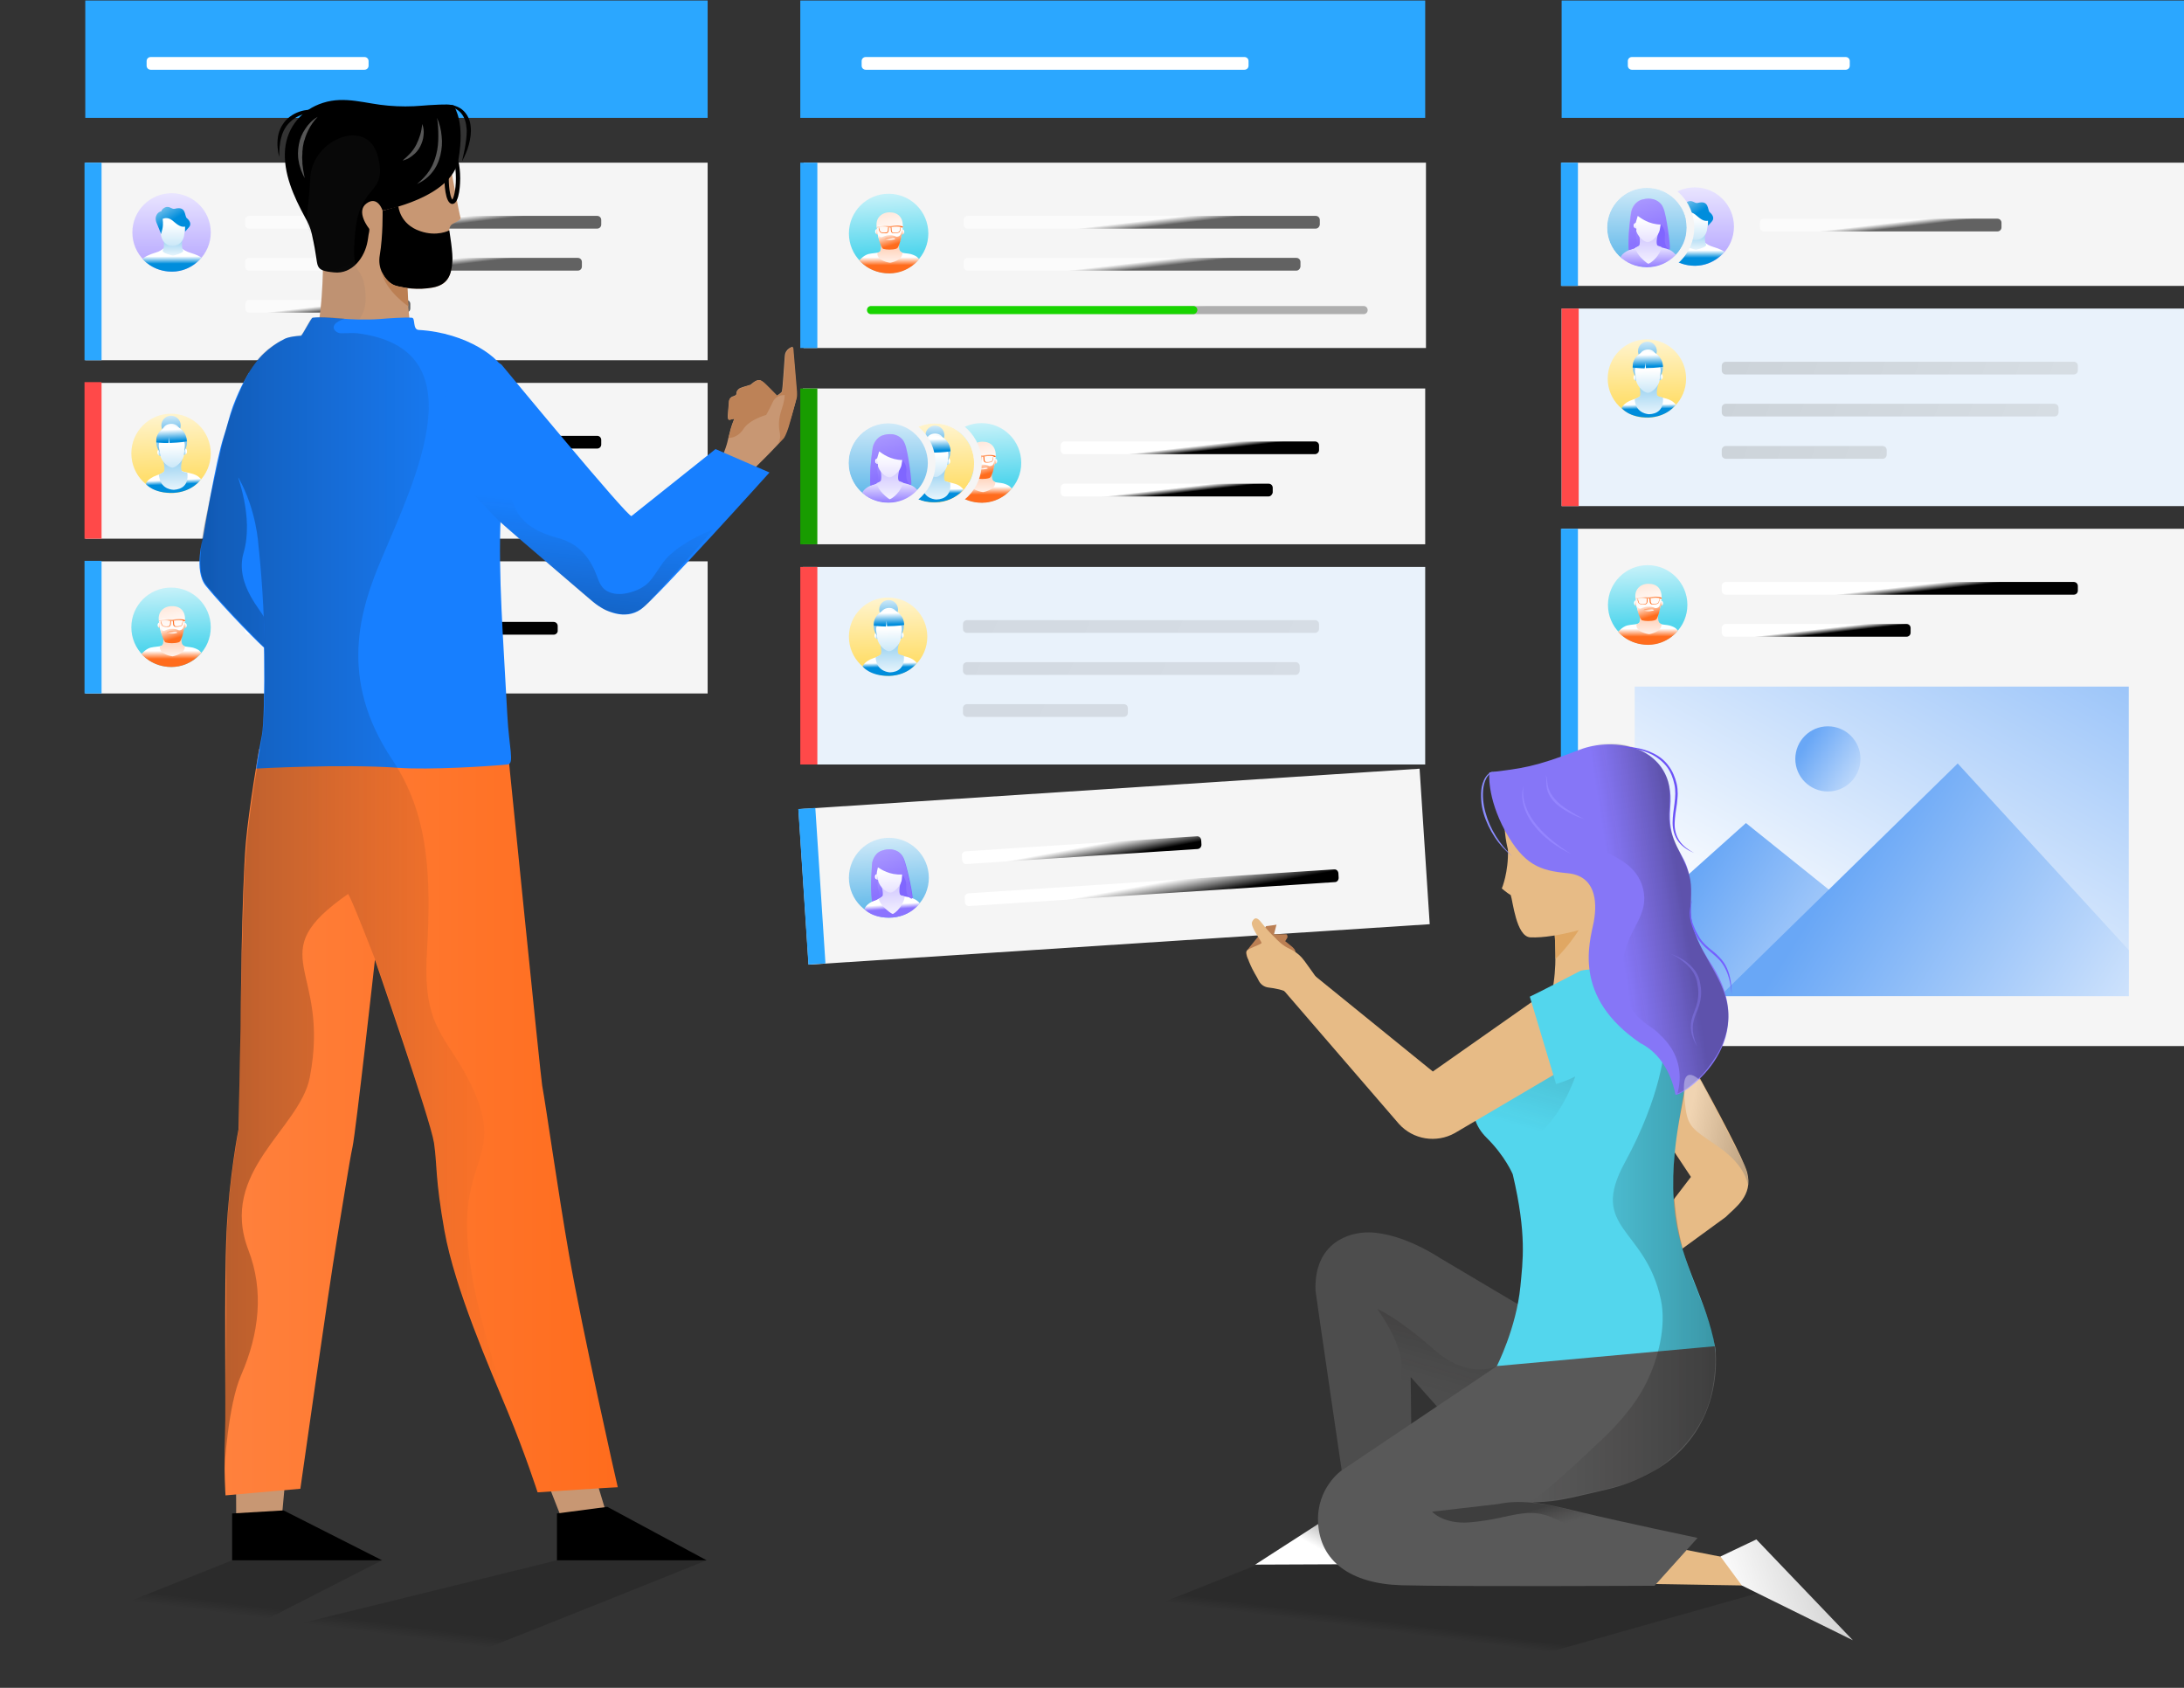 <svg height="663" viewBox="0 0 858 663" width="858" xmlns="http://www.w3.org/2000/svg" xmlns:xlink="http://www.w3.org/1999/xlink"><rect x="0" y="0" width="858" height="663" fill="#333333" stroke="none"/><linearGradient id="a"><stop offset="0"/><stop offset="1" stop-color="#fff"/></linearGradient><linearGradient id="b" x1="63.733%" x2="47.024%" xlink:href="#a" y1="56.232%" y2="48.636%"/><linearGradient id="c" x1="62.419%" x2="47.297%" xlink:href="#a" y1="53.824%" y2="49.16%"/><linearGradient id="d" x1="64.866%" x2="46.782%" xlink:href="#a" y1="58.625%" y2="48.11%"/><linearGradient id="e" x1="-338.777%" x2="338.363%" xlink:href="#a" y1="45.2%" y2="53.561%"/><linearGradient id="f" x1="-362.401%" x2="353.637%" xlink:href="#a" y1="44.616%" y2="53.966%"/><linearGradient id="g" x1="-753.328%" x2="708.583%" xlink:href="#a" y1="28.58%" y2="67.555%"/><linearGradient id="h"><stop offset="0" stop-color="#fff"/><stop offset="1" stop-color="#ffc600"/></linearGradient><linearGradient id="i" x1="48.286%" x2="52.682%" xlink:href="#h" y1="-39.675%" y2="170.577%"/><linearGradient id="j"><stop offset="0" stop-color="#fff"/><stop offset="1" stop-color="#008ddc"/></linearGradient><linearGradient id="k" x1="49.674%" x2="50.698%" xlink:href="#j" y1="39.917%" y2="59.681%"/><linearGradient id="l" x1="28.668%" x2="133.169%" xlink:href="#j" y1="44.148%" y2="66.686%"/><linearGradient id="m" x1="67.977%" x2="-28.795%" xlink:href="#j" y1="44.941%" y2="73.446%"/><linearGradient id="n" x1="48.908%" x2="53.312%" xlink:href="#j" y1="-39.752%" y2="170.861%"/><linearGradient id="o" x1="48.226%" x2="52.402%" xlink:href="#j" y1="-39.438%" y2="170.328%"/><linearGradient id="p" x1="51.265%" x2="45.405%" xlink:href="#j" y1="128.672%" y2="-175.763%"/><linearGradient id="q" x1="41.492%" x2="74.109%" xlink:href="#j" y1="9.159%" y2="187.622%"/><linearGradient id="r" x1="50.315%" x2="55.555%" xlink:href="#j" y1="32.316%" y2="358.834%"/><linearGradient id="s" x1="48.667%" x2="51.121%" xlink:href="#j" y1="21.834%" y2="87.961%"/><linearGradient id="t"><stop offset="0" stop-color="#fff"/><stop offset="1" stop-color="#53d6ed"/></linearGradient><linearGradient id="u" x1="45.703%" x2="51.045%" xlink:href="#t" y1="-36.161%" y2="74.685%"/><linearGradient id="v"><stop offset="0" stop-color="#fff"/><stop offset="1" stop-color="#ff6c1d"/></linearGradient><linearGradient id="w" x1="31.362%" x2="126.466%" xlink:href="#v" y1="44.99%" y2="69.953%"/><linearGradient id="x" x1="72.087%" x2="-28.468%" xlink:href="#v" y1="33.467%" y2="99.037%"/><linearGradient id="y" x1="50.001%" x2="50.313%" xlink:href="#v" y1="33.042%" y2="66.205%"/><linearGradient id="z" x1="49.145%" x2="49.145%" xlink:href="#v" y1="128.411%" y2="-178.577%"/><linearGradient id="A" x1="55.142%" x2="-29.786%" xlink:href="#v" y1="65.788%" y2="-356.509%"/><linearGradient id="B" x1="43.296%" x2="68.385%" xlink:href="#v" y1="7.274%" y2="72.446%"/><linearGradient id="C" x1="55.907%" x2="14.162%" xlink:href="#v" y1="61.293%" y2="-10.49%"/><linearGradient id="D" x1="33.897%" x2="47.831%" xlink:href="#v" y1="7.851%" y2="42.008%"/><linearGradient id="E" x1="71.441%" x2="45.29%" xlink:href="#a" y1="63.631%" y2="47.013%"/><linearGradient id="F" x1="69.161%" x2="45.787%" xlink:href="#a" y1="60.308%" y2="47.742%"/><linearGradient id="G" x1="44.195%" x2="57.877%" xlink:href="#j" y1="-39.203%" y2="170.301%"/><linearGradient id="H"><stop offset="0" stop-color="#fff"/><stop offset=".998" stop-color="#8066ff"/></linearGradient><linearGradient id="I" x1="-28.367%" x2="55.017%" xlink:href="#H" y1="-36.197%" y2="66.514%"/><linearGradient id="J"><stop offset="0" stop-color="#fff"/><stop offset="1" stop-color="#8b73ff"/></linearGradient><linearGradient id="K" x1="48.422%" x2="51.608%" xlink:href="#J" y1="39.79%" y2="59.906%"/><linearGradient id="L" x1="28.07%" x2="138.791%" xlink:href="#J" y1="47.202%" y2="62.515%"/><linearGradient id="M" x1="53.619%" x2="37.438%" xlink:href="#J" y1="128.46%" y2="-172.451%"/><linearGradient id="N" x1="49.832%" x2="65.96%" xlink:href="#J" y1="32.187%" y2="356.075%"/><linearGradient id="O"><stop offset="0" stop-color="#fff"/><stop offset=".998" stop-color="#8b73ff"/></linearGradient><linearGradient id="P" x1="-24.718%" x2="49.944%" xlink:href="#O" y1="-208.193%" y2="78.788%"/><linearGradient id="Q" x1="50.144%" x2="50.144%" xlink:href="#O" y1="-39.582%" y2="170.88%"/><linearGradient id="R" x1="50.381%" x2="50.687%" xlink:href="#j" y1="33.919%" y2="65.634%"/><linearGradient id="S" x1="50.805%" x2="50.805%" xlink:href="#j" y1="128.176%" y2="-177.941%"/><linearGradient id="T" x1="50.621%" x2="50.621%" xlink:href="#j" y1="32.434%" y2="356.017%"/><linearGradient id="U" x1="-27.788%" x2="47.502%" xlink:href="#j" y1="-36.11%" y2="53.847%"/><linearGradient id="V" x1="62.43%" x2="47.308%" xlink:href="#a" y1="53.824%" y2="49.16%"/><linearGradient id="W" x1="62.585%" x2="47.271%" xlink:href="#a" y1="54.096%" y2="49.102%"/><linearGradient id="X" x1="65.519%" x2="46.515%" xlink:href="#a" y1="60.382%" y2="47.729%"/><linearGradient id="Y" x1="62.43%" x2="47.308%" xlink:href="#a" y1="53.826%" y2="49.162%"/><linearGradient id="Z" x1="64.886%" x2="46.802%" xlink:href="#a" y1="58.622%" y2="48.106%"/><linearGradient id="aa" x1="46.172%" x2="55.026%" xlink:href="#h" y1="-40.096%" y2="170.939%"/><linearGradient id="ab" x1="49.066%" x2="51.116%" xlink:href="#j" y1="39.97%" y2="59.59%"/><linearGradient id="ac" x1="27.569%" x2="135.165%" xlink:href="#j" y1="43.321%" y2="62.722%"/><linearGradient id="ad" x1="69.585%" x2="-28.528%" xlink:href="#j" y1="42.225%" y2="74.615%"/><linearGradient id="ae" x1="45.811%" x2="54.559%" xlink:href="#j" y1="-39.083%" y2="169.425%"/><linearGradient id="af" x1="46.011%" x2="54.403%" xlink:href="#j" y1="-39.584%" y2="170.338%"/><linearGradient id="ag" x1="53.119%" x2="41.403%" xlink:href="#j" y1="127.838%" y2="-176.668%"/><linearGradient id="ah" x1="41.399%" x2="77.996%" xlink:href="#j" y1="9.933%" y2="183.305%"/><linearGradient id="ai" x1="49.874%" x2="60.193%" xlink:href="#j" y1="33.12%" y2="357.832%"/><linearGradient id="aj" x1="47.131%" x2="52.087%" xlink:href="#j" y1="21.533%" y2="87.573%"/><linearGradient id="ak" x1="62.824%" x2="47.235%" xlink:href="#a" y1="54.49%" y2="49.013%"/><linearGradient id="al" x1="45.78%" x2="51.122%" xlink:href="#t" y1="-36.285%" y2="74.562%"/><linearGradient id="am" x1="30.439%" x2="122.611%" xlink:href="#v" y1="47.809%" y2="72.772%"/><linearGradient id="an" x1="69.832%" x2="-30.721%" xlink:href="#v" y1="37.325%" y2="102.894%"/><linearGradient id="ao" x1="50.103%" x2="50.415%" xlink:href="#v" y1="33.148%" y2="66.311%"/><linearGradient id="ap" x1="49.389%" x2="49.389%" xlink:href="#v" y1="129.064%" y2="-177.923%"/><linearGradient id="aq" x1="55.249%" x2="-29.718%" xlink:href="#v" y1="65.514%" y2="-356.677%"/><linearGradient id="ar" x1="42.527%" x2="67.616%" xlink:href="#v" y1="7.753%" y2="72.925%"/><linearGradient id="as" x1="56.479%" x2="14.736%" xlink:href="#v" y1="61.075%" y2="-10.709%"/><linearGradient id="at" x1="34.015%" x2="47.904%" xlink:href="#v" y1="8.019%" y2="41.951%"/><linearGradient id="au"><stop offset="0"/><stop offset="1" stop-opacity="0"/></linearGradient><linearGradient id="av" x1="53.124%" x2="48.828%" xlink:href="#au" y1="46.244%" y2="51.438%"/><linearGradient id="aw" x1="52.761%" x2="48.999%" xlink:href="#au" y1="47.062%" y2="51.423%"/><linearGradient id="ax"><stop offset="0" stop-color="#fff"/><stop offset="1" stop-color="#69a7f6"/></linearGradient><linearGradient id="ay" x1="19.299%" x2="138.728%" xlink:href="#ax" y1="83.573%" y2="-47.074%"/><linearGradient id="az" x1="159.703%" x2="17.349%" xlink:href="#ax" y1="113.21%" y2="47.106%"/><linearGradient id="aA" x1="146.825%" x2="27.922%" xlink:href="#ax" y1="92.375%" y2="49.584%"/><linearGradient id="aB" x1="156.171%" x2="15.777%" xlink:href="#ax" y1="117.035%" y2="28.256%"/><linearGradient id="aC" x1="-.023%" x2="99.972%" y1="50.005%" y2="50.005%"><stop offset="0" stop-color="#ff813d"/><stop offset=".996" stop-color="#ff6c1d"/></linearGradient><linearGradient id="aD"><stop offset="0"/><stop offset="1" stop-color="#231f20" stop-opacity="0"/></linearGradient><linearGradient id="aE" x1="-.122%" x2="99.893%" xlink:href="#aD" y1="50.026%" y2="50.026%"/><linearGradient id="aF" x1="36.761%" x2="52.554%" xlink:href="#aD" y1="120.109%" y2="26.302%"/><linearGradient id="aG" x1="-92.273%" x2="303.955%" xlink:href="#a" y1="-735.303%" y2="1446.596%"/><linearGradient id="aH" x1="130.284%" x2="40.976%" xlink:href="#a" y1=".985%" y2="59.444%"/><linearGradient id="aI" x1="469.695%" x2="4.227%" xlink:href="#a" y1="-52.186%" y2="64.857%"/><linearGradient id="aJ" x1="99.944%" x2="-.1%" xlink:href="#aD" y1="50.001%" y2="50.001%"/><linearGradient id="aK" x1="65.184%" x2="44.668%" xlink:href="#aD" y1="-55.093%" y2="49.589%"/><linearGradient id="aL" x1="63.83%" x2="38.611%" xlink:href="#aD" y1="-26.17%" y2="63.626%"/><linearGradient id="aM" x1="36.3%" x2="63.464%" xlink:href="#aD" y1="43.699%" y2="56.341%"/><linearGradient id="aN" x1="72.641%" x2="37.932%" xlink:href="#aD" y1="43.178%" y2="53.82%"/><linearGradient id="aO" x1="176.209%" x2="15.357%" xlink:href="#a" y1="93.25%" y2="37.245%"/><linearGradient id="aP" x1="62.373%" x2="47.251%" xlink:href="#a" y1="53.824%" y2="49.16%"/><linearGradient id="aQ" x1="62.525%" x2="47.212%" xlink:href="#a" y1="54.096%" y2="49.102%"/><linearGradient id="aR" x1="60.866%" x2="47.623%" xlink:href="#a" y1="51.534%" y2="49.664%"/><linearGradient id="aS" x1="-586.664%" x2="739.875%" xlink:href="#a" y1="40.221%" y2="60.596%"/><linearGradient id="aT" x1="-625.346%" x2="777.397%" xlink:href="#a" y1="39.032%" y2="61.815%"/><linearGradient id="aU" x1="-1294.116%" x2="1569.817%" xlink:href="#a" y1="5.435%" y2="100.403%"/><linearGradient id="aV" x1="48.089%" x2="52.486%" xlink:href="#h" y1="-39.482%" y2="170.769%"/><linearGradient id="aW" x1="49.86%" x2="50.883%" xlink:href="#j" y1="39.84%" y2="59.604%"/><linearGradient id="aX" x1="28.6%" x2="135.705%" xlink:href="#j" y1="46.407%" y2="68.949%"/><linearGradient id="aY" x1="67.956%" x2="-26.438%" xlink:href="#j" y1="43.433%" y2="71.943%"/><linearGradient id="aZ" x1="48.089%" x2="52.493%" xlink:href="#j" y1="-40.302%" y2="170.311%"/><linearGradient id="a0" x1="48.526%" x2="52.702%" xlink:href="#j" y1="-39.762%" y2="170.001%"/><linearGradient id="a1" x1="51.564%" x2="45.705%" xlink:href="#j" y1="129.163%" y2="-175.273%"/><linearGradient id="a2" x1="42.08%" x2="74.698%" xlink:href="#j" y1="8.65%" y2="187.127%"/><linearGradient id="a3" x1="49.986%" x2="55.221%" xlink:href="#j" y1="32.009%" y2="358.522%"/><linearGradient id="a4" x1="48.233%" x2="50.683%" xlink:href="#j" y1="22.195%" y2="88.132%"/><linearGradient id="a5" x1="45.92%" x2="51.262%" xlink:href="#t" y1="-36.077%" y2="74.77%"/><linearGradient id="a6" x1="31.61%" x2="123.783%" xlink:href="#v" y1="46.193%" y2="71.156%"/><linearGradient id="a7" x1="71.007%" x2="-29.545%" xlink:href="#v" y1="35.232%" y2="100.801%"/><linearGradient id="a8" x1="49.863%" x2="50.175%" xlink:href="#v" y1="33.087%" y2="66.25%"/><linearGradient id="a9" x1="49.833%" x2="49.833%" xlink:href="#v" y1="128.69%" y2="-178.298%"/><linearGradient id="ba" x1="54.964%" x2="-29.964%" xlink:href="#v" y1="65.98%" y2="-356.317%"/><linearGradient id="bb" x1="42.969%" x2="68.058%" xlink:href="#v" y1="7.479%" y2="72.651%"/><linearGradient id="bc" x1="55.138%" x2="13.393%" xlink:href="#v" y1="60.902%" y2="-10.879%"/><linearGradient id="bd" x1="33.585%" x2="47.519%" xlink:href="#v" y1="7.639%" y2="41.797%"/><linearGradient id="be" x1="63.413%" x2="47.026%" xlink:href="#a" y1="55.714%" y2="48.749%"/><linearGradient id="bf" x1="64.22%" x2="46.828%" xlink:href="#a" y1="57.385%" y2="48.377%"/><linearGradient id="bg" x1="45.834%" x2="51.176%" xlink:href="#t" y1="-35.999%" y2="74.847%"/><linearGradient id="bh" x1="30.889%" x2="123.062%" xlink:href="#v" y1="47.313%" y2="72.276%"/><linearGradient id="bi" x1="70.236%" x2="-30.316%" xlink:href="#v" y1="36.36%" y2="101.929%"/><linearGradient id="bj" x1="50.174%" x2="50.486%" xlink:href="#v" y1="33.129%" y2="66.292%"/><linearGradient id="bk" x1="49.56%" x2="49.56%" xlink:href="#v" y1="128.949%" y2="-178.038%"/><linearGradient id="bl" x1="54.815%" x2="-30.111%" xlink:href="#v" y1="66.157%" y2="-356.139%"/><linearGradient id="bm" x1="42.697%" x2="67.786%" xlink:href="#v" y1="7.669%" y2="72.841%"/><linearGradient id="bn" x1="56.881%" x2="15.136%" xlink:href="#v" y1="61.012%" y2="-10.77%"/><linearGradient id="bo" x1="34.048%" x2="47.884%" xlink:href="#v" y1="8.304%" y2="41.981%"/><linearGradient id="bp" x1="48.157%" x2="52.547%" xlink:href="#h" y1="-39.642%" y2="170.292%"/><linearGradient id="bq" x1="49.988%" x2="51.014%" xlink:href="#j" y1="39.968%" y2="59.601%"/><linearGradient id="br" x1="28.621%" x2="134.321%" xlink:href="#j" y1="42.688%" y2="65.484%"/><linearGradient id="bs" x1="68.666%" x2="-29.21%" xlink:href="#j" y1="43.423%" y2="72.255%"/><linearGradient id="bt" x1="48.372%" x2="52.826%" xlink:href="#j" y1="-40.184%" y2="172.844%"/><linearGradient id="bu" x1="48.683%" x2="52.912%" xlink:href="#j" y1="-39.243%" y2="171.287%"/><linearGradient id="bv" x1="51.668%" x2="45.922%" xlink:href="#j" y1="127.134%" y2="-175.783%"/><linearGradient id="bw" x1="42.555%" x2="74.59%" xlink:href="#j" y1="10.593%" y2="183.661%"/><linearGradient id="bx" x1="49.838%" x2="55.031%" xlink:href="#j" y1="33.528%" y2="358.958%"/><linearGradient id="by" x1="48.771%" x2="51.232%" xlink:href="#j" y1="21.908%" y2="87.683%"/><linearGradient id="bz" x1="49.985%" x2="49.985%" xlink:href="#j" y1="-39.363%" y2="170.582%"/><linearGradient id="bA" x1="-22.74%" x2="55.861%" xlink:href="#H" y1="-43.296%" y2="68.318%"/><linearGradient id="bB" x1="49.846%" x2="49.846%" xlink:href="#J" y1="-14.5%" y2="108.892%"/><linearGradient id="bC" x1="26.99%" x2="137.275%" xlink:href="#J" y1="41.682%" y2="68.344%"/><linearGradient id="bD" x1="50.258%" x2="50.258%" xlink:href="#J" y1="128.826%" y2="-177.865%"/><linearGradient id="bE" x1="50.206%" x2="50.206%" xlink:href="#J" y1="32.603%" y2="360.138%"/><linearGradient id="bF" x1="-12.138%" x2="49.373%" xlink:href="#O" y1="-215.651%" y2="80.808%"/><linearGradient id="bG" x1="49.9%" x2="49.9%" xlink:href="#O" y1="-39.63%" y2="170.832%"/><linearGradient id="bH" x1="50.489%" x2="50.796%" xlink:href="#j" y1="33.894%" y2="65.61%"/><linearGradient id="bI" x1="51.113%" x2="51.113%" xlink:href="#j" y1="127.966%" y2="-178.15%"/><linearGradient id="bJ" x1="50.865%" x2="50.865%" xlink:href="#j" y1="32.32%" y2="355.903%"/><linearGradient id="bK" x1="-27.605%" x2="47.686%" xlink:href="#j" y1="-36.195%" y2="53.763%"/><linearGradient id="bL" x1="50.141%" x2="50.141%" xlink:href="#j" y1="-39.604%" y2="170.341%"/><linearGradient id="bM" x1="-22.586%" x2="56.016%" xlink:href="#H" y1="-43.188%" y2="68.427%"/><linearGradient id="bN" x1="50.072%" x2="50.072%" xlink:href="#J" y1="-14.215%" y2="109.177%"/><linearGradient id="bO" x1="27.188%" x2="140.538%" xlink:href="#J" y1="42.757%" y2="69.42%"/><linearGradient id="bP" x1="49.764%" x2="49.764%" xlink:href="#J" y1="129.027%" y2="-177.665%"/><linearGradient id="bQ" x1="50.678%" x2="50.678%" xlink:href="#J" y1="32.056%" y2="359.514%"/><linearGradient id="bR" x1="-12.34%" x2="49.171%" xlink:href="#O" y1="-215.53%" y2="80.929%"/><g fill="none" fill-rule="evenodd" transform="translate(-30)"><g fill-rule="nonzero"><path d="m643.5.2h244.5v46.1h-244.5z" fill="#2ba7ff"/><path d="m755.1 27.4h-84c-.9 0-1.6-.7-1.6-1.6v-1.8c0-.9.7-1.6 1.6-1.6h84c.9 0 1.6.7 1.6 1.6v1.8c0 .9-.7 1.6-1.6 1.6z" fill="#fff"/><path d="m643.5 63.9h244.5v48.4h-244.5z" fill="#f5f5f5"/><path d="m814.7 90.9h-91.7c-.9 0-1.6-.7-1.6-1.6v-1.8c0-.9.7-1.6 1.6-1.6h91.7c.9 0 1.6.7 1.6 1.6v1.8c0 .9-.7 1.6-1.6 1.6z" fill="url(#b)" opacity=".6"/><path d="m643.2 63.9h6.7v48.4h-6.7z" fill="#2ba7ff"/><path d="m643.5 207.7h244.5v203.2h-244.5z" fill="#f5f5f5"/><path d="m844.7 233.6h-136.7c-.9 0-1.6-.7-1.6-1.6v-1.8c0-.9.7-1.6 1.6-1.6h136.7c.9 0 1.6.7 1.6 1.6v1.8c0 .9-.7 1.6-1.6 1.6z" fill="url(#c)"/><path d="m779 250.1h-71c-.9 0-1.6-.7-1.6-1.6v-1.8c0-.9.7-1.6 1.6-1.6h71c.9 0 1.6.7 1.6 1.6v1.8c0 .9-.7 1.6-1.6 1.6z" fill="url(#d)"/><path d="m643.2 207.7h6.7v153.2h-6.7z" fill="#2ba7ff"/><path d="m643.5 121.2h244.5v77.6h-244.5z" fill="#e9f2fb"/><path d="m844.7 147.1h-136.7c-.9 0-1.6-.7-1.6-1.6v-1.8c0-.9.7-1.6 1.6-1.6h136.7c.9 0 1.6.7 1.6 1.6v1.8c0 .9-.7 1.6-1.6 1.6z" fill="url(#e)" opacity=".28"/><path d="m837.1 163.6h-129.1c-.9 0-1.6-.7-1.6-1.6v-1.8c0-.9.7-1.6 1.6-1.6h129.1c.9 0 1.6.7 1.6 1.6v1.8c0 .9-.7 1.6-1.6 1.6z" fill="url(#f)" opacity=".28"/><path d="m769.7 180.2h-61.7c-.9 0-1.6-.7-1.6-1.6v-1.8c0-.9.7-1.6 1.6-1.6h61.6c.9 0 1.6.7 1.6 1.6v1.8c0 .9-.7 1.6-1.5 1.6z" fill="url(#g)" opacity=".28"/><path d="m643.5 121.2h6.7v77.6h-6.7z" fill="#ff4949"/><g transform="translate(661 133)"><circle cx="16" cy="15.7" fill="url(#i)" r="15.4"/><path d="m13.3 22.6c-.5.5-1.2.9-2.9 1.4-3.8 1.3-4.3 3.3-4.3 3.3s2.8 3.8 10.5 3.7h.1c7.5-.3 10.7-5.1 10.7-5.1-.5-.4-1.1-1.5-3.7-2.3-1.7-.5-3.3-.6-3.8-1.2z" fill="url(#k)"/><path d="m12.3 16.5c-.3.3-1 0-1.3-.4-.4-.5-.4-1.7.4-2 .1 0 .3-.1.4-.1 0 0 .4.4.6 1.1 0 .8 0 1.3-.1 1.4z" fill="url(#l)"/><path d="m20.7 16.3c.3.3 1-.1 1.3-.5.4-.5.3-1.7-.4-2-.1 0-.3-.1-.4-.1 0 0-.4.5-.5 1.2-.2.8-.1 1.3 0 1.4z" fill="url(#m)"/><circle cx="16.2" cy="4.9" fill="url(#n)" r="3.7"/><path d="m22.3 11.1c.1 3.4-2.5 6.3-5.8 6.4s-6-2.7-6.1-6.1 2.5-6.3 5.8-6.4 6 2.7 6.1 6.1z" fill="url(#o)"/><path d="m12.9 17.8s.9 3.5.3 4.9c0 .1-2 1.1-2 1.1 0 .3.1 1 .2 1.4.9 4.2 5 4.5 5.5 4.5 2.9-.1 5.8-1.6 5.4-6.5 0 0-1.8-.5-2.1-.7 0 0-.1-.2-.1-.2-.6-1.3.4-4.7.4-4.7z" fill="url(#p)"/><path d="m19.7 7c0 1.6-1.5 2.8-3.3 2.9-1.9 0-3.4-1.2-3.4-2.7 0-1.6 1.5-2.8 3.3-2.9s3.3 1.2 3.4 2.7z" fill="url(#q)"/><path d="m21.4 13c0 .5-.4 3-.4 3.2-.2 2.6-3.2 5.1-4.5 5.1-1.5.1-4.3-2.3-4.7-4.8 0-.2-.5-3-.5-3.2-.3-2.8 2.2-5.1 4.9-5.2s5.4 1.7 5.2 4.9z" fill="url(#r)"/><path d="m10.4 11.4s3 .3 4.7.3c.1-.2.4-2.3.2-2.8 0 0 .3 2.3.3 2.7.9 0 4.5-.1 6.7-.5 0 0 .1-2.1-1.3-3.8-1.5-1.9-2.8-2.2-4.7-2.3-1.6-.1-3.3 1-4 1.7-1.7 1.7-1.9 3.1-1.9 4.7z" fill="url(#s)"/></g><g transform="translate(661 222)"><circle cx="16.3" cy="15.6" fill="url(#u)" r="15.6"/><path d="m12.1 15.9c-.3.2-.8 0-1-.4-.3-.4-.3-1.3.3-1.6.1 0 .2-.1.3-.1 0 0 .3.4.4.9.2.7.1 1.1 0 1.2z" fill="url(#w)"/><path d="m21.4 16c.3.1.8-.2.9-.6.2-.5 0-1.4-.7-1.4-.1 0-.2 0-.3 0 0 0-.2.4-.2 1 .1.5.2.9.3 1z" fill="url(#x)"/><path d="m13.5 21.8c-.3.2-.1.8-1.1 1.2-.6.3-2.6.3-4.2.7-2 .6-3.5 2.5-3.5 2.5s4 5.1 11.8 5.1h.1c7.6-.1 11.6-5.6 11.6-5.6-.5-.4-.6-1.2-3.3-2-1.1-.3-3.2-.3-3.7-.7-.3-.2-.9-.7-1.1-.9z" fill="url(#y)"/><path d="m13.2 17.7s.3 3.6-.2 4.9c-.2.5-1.1.4-1.1.6-.4 3.3 5 3.9 5 3.9s5.1-.8 4.8-4c0 0-.5-.1-.9-.6-.8-1.1-.2-4.8-.2-4.8z" fill="url(#z)"/><path d="m21.8 13c0 .2-.4 3.1-.5 3.2-.2.8-.6 3.5-2.1 4.2-.6.3-1.7.6-2.4.6-.8 0-1.8-.2-2.5-.5-1.5-.6-2.2-3.8-2.3-4.2-.1-.2-.5-3.1-.5-3.3-.5-3.5 2-5.7 5.1-5.7 3.4 0 5.3 2 5.2 5.7z" fill="url(#A)"/><path d="m19.4 16.9c-.4 0-.8-.6-2.8-.6-1.7 0-2.8.7-2.9.7s-1.2.5-1.6-1.5c-.2-.9-.4-.9-.4-.9s.6 4.7 2 6.7c.1.2.4.4.6.4 1 .3 3.3.4 4.9-.1.3-.1.5-.3.7-.6.4-.8 1.2-2.7 1.6-6 0-.1.1-.7.1-.7s-.3.1-.4.7c-.1.7-.2 1.8-1.8 1.9z" fill="url(#B)"/><path d="m18.8 17.7c-.1.1-2.4.8-4.2 0 .1-.1.4-.5 2.1-.6 1.7 0 2.1.6 2.1.6z" fill="url(#C)"/><path d="m21.8 12.8c-.1 0-1.5-.9-4.9-.2 0 0-.1 0-.2 0-.2 0-.2 0-.2 0-3.4-.7-4.8.1-4.9.2s-.1.2-.1.3c.1.1.2.1.3.1 0 0 .2-.1.5-.2 0 .5.1 1.7.7 2.1.4.3 1.1.3 1.6.3h.8s.7-.1.8-1c0-.5.1-1 .1-1.3h.1.3.3c0 .3.1.8.1 1.3.1.9.8 1 .8 1h.8c.5 0 1.2-.1 1.6-.3.6-.4.7-1.6.6-2.1.3.1.5.2.5.2h.1c.1 0 .2 0 .2-.1.2-.1.2-.2.1-.3zm-5.9 1.6c0 .7-.6.8-.6.8s-1.6.2-2.2-.2c-.5-.4-.6-1.6-.6-2 .7-.1 1.8-.3 3.5.1 0 .2-.1.8-.1 1.3zm4.4.5c-.6.4-2.2.3-2.2.3s-.5-.1-.6-.8c0-.5-.1-1.1-.1-1.4 1.7-.3 2.8-.2 3.5-.1-.1.4-.1 1.7-.6 2z" fill="url(#D)"/></g><g transform="translate(343 301)"><path d="m2.413 8.811h244.506v61.202h-244.506z" fill="#f5f5f5" transform="matrix(.998 -.065 .065 .998 -2.303 8.208)"/><path d="m157.5 32.5-90.8 5.9c-.9.1-1.6-.6-1.7-1.5l-.1-1.8c-.1-.9.6-1.6 1.5-1.7l90.8-5.9c.9-.1 1.6.6 1.7 1.5l.1 1.8c0 .9-.6 1.6-1.5 1.7z" fill="url(#E)"/><path d="m211.4 45.5-143.6 9.4c-.9.1-1.6-.6-1.7-1.5l-.1-1.8c-.1-.9.6-1.6 1.5-1.7l143.6-9.4c.9-.1 1.6.6 1.7 1.5l.1 1.8c0 .9-.6 1.7-1.5 1.7z" fill="url(#F)"/><path d="m2.61 16.517h6.7v61.202h-6.7z" fill="#2ba7ff" transform="matrix(.998 -.065 .065 .998 -3.058 .489)"/><g transform="translate(20 28)"><circle cx="16.2" cy="15.8" fill="url(#G)" r="15.7"/><g transform="translate(6 4)"><path d="m8.9 21.9c0-1 7-1 7-1s2.5 1.7 3.5.4-2.5-14.9-3-16.2c-1.8-5.7-7.3-4.6-9.2-3.9-1.4.6-3.3 2.4-3.6 5.1-.6 8-.3 12.7.2 15.9.4 2.9 5.1-.3 5.1-.3z" fill="url(#I)"/><path d="m7.7 19c-.5.6-1.1.9-2.8 1.6-3.8 1.4-4.3 3.5-4.3 3.5s3 3.8 10.9 3.3h.1c7.6-.6 10.7-5.7 10.7-5.7-.5-.4-1.2-1.5-3.9-2.2-1.8-.4-3.4-.5-4-1z" fill="url(#K)"/><path d="m6.2 12.5c-.3.3-.9 0-1.2-.3-.4-.4-.4-1.5.2-1.8.1 0 .3-.1.4-.1 0 0 .4.4.5 1 .2.7.2 1.1.1 1.2z" fill="url(#L)"/><path d="m7.1 14.1s1.1 3.6.6 5c0 .1-.6.5-1.5 1-.1 0 .3.9.6 1.4 1.1 2.1 4.7 4.7 5 4.5 2.7-1.4 4.7-5.4 4.6-6.9 0 0-1.3-.3-1.6-.5 0 0-.1-.2-.2-.2-.7-1.3.2-4.8.2-4.8z" fill="url(#M)"/><path d="m15.6 8.9c0 .2-.3 3.1-.3 3.3-.1 2.6-3 5.3-4.3 5.4-1.5.2-4.5-2.1-5-4.7 0-.2-.7-3.1-.7-3.3-.2-2.8 2-5.3 4.8-5.5s5.3 1.9 5.5 4.8z" fill="url(#N)"/><path d="m3.6 6.1c0 .4-.5 6.9-.4 9.9 0 1 .3 5.2.4 5.1 2-.7 1.9-.7 2-.8.4-.3 1.4-1.4.4-4.1-.4-1.1-.1-3.6-.2-3.6-.9 0-1.2-.7-1.2-.8 0-.2-.3-1.2.7-1.4 0 0 .6-2.7.6-2.7 1.2.8 4.7 3.1 9.4 2.8 0-.1 1.8 1.9 1.7 4.1-.3 5.2 2.2 5.5 2.3 5.4.2-1.1-2.2-13.3-3.5-15.9-.3-.5-.5-1-.9-1.5-1.6-1.7-4.2-2.6-7.6-1.4-3.2 1.1-3.7 4.9-3.7 4.9z" fill="url(#P)"/></g></g></g><g transform="translate(63)"><path d="m.5.2h244.5v46.1h-244.5z" fill="#2ba7ff"/><path d="m110.2 27.4h-84c-.9 0-1.6-.7-1.6-1.6v-1.8c0-.9.7-1.6 1.6-1.6h84c.9 0 1.6.7 1.6 1.6v1.8c0 .9-.7 1.6-1.6 1.6z" fill="#fff"/><g transform="translate(0 63)"><path d="m.5.9h244.5v77.6h-244.5z" fill="#f5f5f5"/><g transform="translate(19 12)"><circle cx="15.4" cy="16.3" fill="url(#Q)" r="15.4"/><g transform="translate(4 6)"><path d="m8.2 16.6c-.6.5-1.5 1.2-3.3 1.7-3.9 1.2-4.9 2.4-4.9 2.4s3.9 5 11.6 5h.1c7.5-.1 11.4-5.5 11.4-5.5-.5-.4-1.6-1.1-4.3-1.9-1.7-.5-2.7-1.2-3.3-1.7z" fill="url(#R)"/><path d="m8.2 12.4s.6 3.6-.2 4.8 3.9 2.2 3.9 2.2h.1s4.7-1 3.9-2.2-.2-4.8-.2-4.8z" fill="url(#S)"/><path d="m16.9 7.8c0 .2-.5 3-.5 3.2-.2 2.6-2 4.6-4.6 4.6s-4.3-2-4.6-4.5c0-.2-.5-3.1-.5-3.3 0-2.8 2.3-5.1 5.1-5.1 2.9 0 5.1 2.3 5.1 5.1z" fill="url(#T)"/><path d="m7.3 11c0-.9 1.1-2.4.6-6 0 0 1.7-1 3.7.5 1.3 1 3.1 3 5.1 2.5v2s.5-.6 1.6-1.8c1-1.2.2-2.6-.9-3.5-1-.8-.1-4.9-4.7-3.7-1.2.3-1.8-.9-3.3-.7-1 .2-1.9 1-2 1.7-1.2.1-3.2 1.9-1.7 5 1.1 2.6 1.6 4 1.6 4z" fill="url(#U)"/></g></g><path d="m201.6 26.8h-136.7c-.9 0-1.6-.7-1.6-1.6v-1.8c0-.9.7-1.6 1.6-1.6h136.7c.9 0 1.6.7 1.6 1.6v1.8c0 .9-.7 1.6-1.6 1.6z" fill="url(#V)" opacity=".6"/><path d="m194 43.3h-129.1c-.9 0-1.6-.7-1.6-1.6v-1.8c0-.9.7-1.6 1.6-1.6h129.1c.9 0 1.6.7 1.6 1.6v1.8c0 .9-.7 1.6-1.6 1.6z" fill="url(#W)" opacity=".6"/><path d="m126.6 59.8h-61.6c-.9 0-1.6-.7-1.6-1.6v-1.8c0-.9.7-1.6 1.6-1.6h61.6c.9 0 1.6.7 1.6 1.6v1.8c0 .9-.8 1.6-1.6 1.6z" fill="url(#X)" opacity=".6"/><path d="m.2.9h6.7v77.6h-6.7z" fill="#2ba7ff"/></g><g transform="translate(0 150)"><path d="m.5.4h244.5v61.2h-244.5z" fill="#f5f5f5"/><path d="m201.6 26.2h-136.7c-.9 0-1.6-.7-1.6-1.6v-1.8c0-.9.7-1.6 1.6-1.6h136.7c.9 0 1.6.7 1.6 1.6v1.8c0 .9-.7 1.6-1.6 1.6z" fill="url(#Y)"/><path d="m135.9 42.8h-71c-.9 0-1.6-.7-1.6-1.6v-1.8c0-.9.7-1.6 1.6-1.6h71c.9 0 1.6.7 1.6 1.6v1.8c0 .9-.7 1.6-1.6 1.6z" fill="url(#Z)"/><path d="m.2.1h6.7v61.5h-6.7z" fill="#ff4949"/><g transform="translate(18 12)"><circle cx="16.2" cy="16.1" fill="url(#aa)" r="15.6"/><path d="m13.5 23.2c-.5.6-1.2.9-2.9 1.5-3.9 1.4-4.3 3.4-4.3 3.4s2.9 3.8 10.8 3.5h.1c7.6-.4 10.8-5.4 10.8-5.4-.5-.4-1.1-1.5-3.8-2.2-1.8-.5-3.3-.6-3.9-1.1z" fill="url(#ab)"/><path d="m12.4 17c-.3.3-1 0-1.3-.4-.4-.5-.5-1.7.3-2 .1 0 .3-.1.4-.1 0 0 .4.4.6 1.2.1.7.1 1.2 0 1.3z" fill="url(#ac)"/><path d="m21 16.6c.3.3 1-.1 1.3-.5.3-.5.3-1.7-.5-2-.1 0-.3-.1-.4-.1 0 0-.4.5-.5 1.2-.1.8-.1 1.3.1 1.4z" fill="url(#ad)"/><circle cx="16.2" cy="5.1" fill="url(#ae)" r="3.8"/><path d="m22.5 11.3c.1 3.5-2.4 6.4-5.8 6.6-3.3.1-6.2-2.6-6.3-6.1s2.4-6.4 5.8-6.6c3.3-.1 6.1 2.6 6.3 6.1z" fill="url(#af)"/><path d="m13 18.3s1 3.6.4 5c0 .1-2 1.2-2 1.2 0 .3.2 1 .3 1.5 1 4.3 5.2 4.4 5.6 4.4 3-.2 5.9-1.7 5.3-6.7 0 0-1.9-.4-2.1-.6 0 0-.1-.2-.1-.2-.7-1.3.3-4.8.3-4.8z" fill="url(#ag)"/><path d="m19.7 7.2c.1 1.6-1.4 2.9-3.3 3s-3.5-1.1-3.6-2.7 1.4-2.9 3.3-3 3.5 1.1 3.6 2.7z" fill="url(#ah)"/><path d="m21.6 13.2c0 .5-.3 3.1-.3 3.2-.1 2.6-3.2 5.2-4.4 5.3-1.5.1-4.5-2.3-4.9-4.8 0-.2-.6-3.1-.6-3.3-.3-2.8 2.1-5.2 4.9-5.4 2.8 0 5.4 1.7 5.3 5z" fill="url(#ai)"/><path d="m10.4 11.8s3 .3 4.8.2c.1-.2.3-2.3.1-2.8 0 0 .4 2.3.3 2.8.9 0 4.6-.2 6.8-.6 0 0 0-2.1-1.4-3.9-1.6-1.9-2.9-2.2-4.9-2.2-1.6 0-3.3 1.1-4 1.9-1.6 1.6-1.8 3-1.7 4.6z" fill="url(#aj)"/></g></g><g transform="translate(0 220)"><path d="m.5.5h244.5v51.9h-244.5z" fill="#f5f5f5"/><path d="m184.6 29.3h-119.7c-.9 0-1.6-.7-1.6-1.6v-1.8c0-.9.7-1.6 1.6-1.6h119.6c.9 0 1.6.7 1.6 1.6v1.8c.1.8-.7 1.6-1.5 1.6z" fill="url(#ak)"/><path d="m.2.3h6.7v52.1h-6.7z" fill="#2ba7ff"/><g transform="translate(18 10)"><circle cx="16.2" cy="16.4" fill="url(#al)" r="15.6"/><path d="m12.1 16.6c-.3.2-.8 0-1-.4-.3-.4-.3-1.3.3-1.6.1 0 .2-.1.3-.1 0 0 .3.4.4.9.1.8.1 1.2 0 1.2z" fill="url(#am)"/><path d="m21.4 16.7c.3.1.8-.2.9-.6.2-.5 0-1.4-.7-1.4-.1 0-.2 0-.3 0 0 0-.2.4-.2 1s.2 1 .3 1z" fill="url(#an)"/><path d="m13.4 22.5c-.3.2-.1.8-1.1 1.2-.6.3-2.6.3-4.2.7-2 .6-3.5 2.5-3.5 2.5s4 5.1 11.8 5.1h.1c7.6-.1 11.6-5.6 11.6-5.6-.5-.4-.6-1.2-3.3-2-1.1-.3-3.2-.3-3.7-.7-.3-.2-.9-.7-1.1-.9z" fill="url(#ao)"/><path d="m13.1 18.4s.3 3.6-.2 4.9c-.2.5-1.1.4-1.1.6-.4 3.3 5 3.9 5 3.9s5.1-.8 4.8-4c0 0-.5-.1-.9-.6-.8-1.1-.2-4.8-.2-4.8z" fill="url(#ap)"/><path d="m21.7 13.8c0 .2-.4 3.1-.5 3.2-.2.8-.6 3.5-2.1 4.2-.6.3-1.7.6-2.4.6-.8 0-1.8-.2-2.5-.5-1.5-.6-2.2-3.8-2.3-4.2-.1-.2-.5-3.1-.5-3.3-.5-3.5 2-5.7 5.1-5.7 3.4-.1 5.4 2 5.2 5.7z" fill="url(#aq)"/><path d="m19.4 17.6c-.4 0-.8-.6-2.8-.6-1.7 0-2.8.7-2.9.7-.1.1-1.2.5-1.6-1.5-.2-.9-.4-.9-.4-.9s.6 4.7 2 6.7c.1.2.4.4.6.4 1 .3 3.3.4 4.9-.1.3-.1.5-.3.7-.6.4-.8 1.2-2.7 1.6-6 0-.1.1-.7.1-.7s-.3.1-.4.7c-.2.7-.3 1.8-1.8 1.9z" fill="url(#ar)"/><path d="m18.7 18.5c-.1.1-2.4.8-4.2 0 .1-.1.4-.5 2.1-.6 1.7 0 2.1.6 2.1.6z" fill="url(#as)"/><path d="m21.7 13.6c-.1 0-1.5-.9-4.9-.2 0 0-.1 0-.2 0-.2 0-.2 0-.2 0-3.4-.7-4.8.1-4.9.2s-.1.2-.1.3c.1.1.2.1.3.1 0 0 .2-.1.5-.2 0 .5.1 1.7.7 2.1.4.3 1.1.3 1.6.3h.8s.7-.1.8-1c0-.5.1-1 .1-1.3h.1.3.3c0 .3.1.8.1 1.3.1.9.8 1 .8 1h.8c.5 0 1.2-.1 1.6-.3.6-.4.7-1.6.6-2.1.3.1.5.2.5.2h.1c.1 0 .2 0 .2-.1.3-.1.2-.2.1-.3zm-5.9 1.6c0 .7-.6.8-.6.8s-1.6.2-2.2-.2c-.5-.4-.6-1.6-.6-2 .7-.1 1.8-.3 3.5.1 0 .2 0 .7-.1 1.3zm4.4.5c-.6.4-2.2.3-2.2.3s-.5-.1-.6-.8c0-.5-.1-1.1-.1-1.4 1.7-.3 2.8-.2 3.5-.1-.1.4-.1 1.6-.6 2z" fill="url(#at)"/></g></g></g><path d="m307.6 612.9s-120.6 48.7-122.8 48.2-184.4 0-184.4 0l120.8-48.2h58.9l-63.8 32.6 132.5-32.6z" fill="url(#av)" opacity=".15"/><path d="m725.1 624.5s-133.8 38.2-136 37.7-184.4 0-184.4 0l120.8-48.2h58.9 68.6z" fill="url(#aw)" opacity=".15"/><g transform="translate(672 269)"><path d="m.2 122.3h194.1v-34.6-87h-194.1z" fill="url(#ay)"/><path d="m92.6 93.4-48.7-39.1-43.7 39.1v28.9h92.6z" fill="url(#az)"/><path d="m194.3 104.2v18.1h-160.6l93.4-91.4z" fill="url(#aA)"/><circle cx="76.1" cy="29.1" fill="url(#aB)" r="12.8"/></g><g transform="translate(108 39)"><path d="m14.7 533.5.1 26.9s17.9-1.1 17.8-1.4 2.4-26.5 2.4-26.5z" fill="#c89773"/><path d="m134.7 537.1c.1.4 8.5 21.8 8.5 21.8s17.7-2.1 17.5-2.2c-.3-.1-9.2-30.4-9.2-30.4z" fill="#c89773"/><g transform="translate(200 97)"><path d="m16.3 50s12.2-11.8 13.6-14.2c1.5-2.4 4.8-14 5-15.7s-1.5-19.9-1.5-19.9-2.9.6-3.1 3.7-.9 13.2-1.1 13.8-2 1.7-2 1.7-5.3-5.9-6.8-6.1-3.5 1.8-3.5 1.8-3.8 1.1-4.3 1.4-1.4 1.1-1.3 2.1c.1.5-.7.9-1.4 1.1-.8.2-1.4 1-1.5 1.8-.1.6-.1 1.3-.2 2.1-.1 2.4-.8 5.5.4 5.3 1.1-.3 1.9-.4 1.9-.4s-.8 1.7-1.5 4.1c-1.2 4.4-1.1 5.7-3.1 10.3-2.8 6.2-6.2 12.4-4.8 12 1.3-.2 15.2-4.9 15.2-4.9z" fill="#c89773"/><path d="m26.8 39.3s2.3-1.6 1.5-5.6c-1-5.1.8-8.5 1.4-10.9s.6-3.6.6-3.6-3.3-.3-4.7 2.7-2.6 5.1-2.6 5.1-6.5 1.7-9 5.6c-2.4 3.7-5.8 3.4-5.8 3.4s.8-2.9 1.2-4.4c.4-1.4 1.1-3.1 1.1-3.1l-1.8.4s-.3.1-.5-.2c-.2-.4-.2-1.3-.1-2.6.1-.9.1-1.9.2-2.8.1-.8 0-1.6.2-2.1.1-.4.4-.8.6-.9s.8-.5 1.3-.6c1.1-.4 1.1-1 1.1-1s-.3-1.2 1.3-2.1c.9-.5 4.3-1.4 4.3-1.4s1.7-2 3.2-1.9 3.4 2.6 3.4 2.6l3.7 3.6s1.6-1 1.9-1.7.8-7.2.8-7.2l.4-6.6s.2-2.6 2.6-3.5c.6-.2.6.5.6.5l1.3 15.5s.3 2.6 0 3.8c-.4 1.7-3.2 11.5-3.2 11.5s-1 3.3-2 4.5c-1 1-3 3-3 3z" fill="#bd8257"/></g><path d="m33.2 255.2h-9.4s-4 23-5.2 36.7c-1.7 19-2.1 72-2.1 72l-.8 40.7s-3.7 18.7-4.7 40.4c-1 21.4-.2 68.1-.6 79.8-.5 14.7.2 23.6.2 23.6l29.4-2.6s11-77.8 14.4-98.2c1.8-10.6 4.8-30.1 6.1-36.1s8.8-73.5 8.8-73.5 21.8 62.9 23.2 71.9c1.3 9 .4 13.6 4.1 34.5 4.1 22.9 17.9 54.3 24.9 71.2 6.9 16.7 11.7 31.6 11.7 31.6s31.5-2.1 31.5-2c-.1-.1-14.1-62.4-19.1-91.1-4.4-25.1-9.1-58.6-10.6-66.7-.6-3.2-13.5-131.6-13.5-131.6z" fill="url(#aC)"/><path d="m13.2 555.5v18.4h58.9l-38.7-19.6z" fill="#000"/><path d="m140.8 555.5v18.4h58.8l-39-21z" fill="#000"/><path d="m48.9 64.1s0 24.8-4.1 31.6c-3.5 5.8 11.6 8.1 24.4 6.3s18.6 6.8 15.7-4.3-3-26.1-3-26.1-6.9-14.4-33-7.5z" fill="#c89773"/><path d="m50.5 61.3c1.3 2.2 2.9 4.2 4.8 5.7 4.6 3.5 10.5 5.8 16.3 6.4 12 1.3 18.2 1.3 21.5.3 2.9-.9 7.5-2.3 6.1-14.1-.9-7.5-1-8.6-.2-9.9s4.4-2 3.9-3.3-3.7-19-4.4-22.6c-1.2-5.6-4.1-11-8.5-14.7-9.2-7.7-23.5-5.6-33.2.1-5.1 3-9.4 7.6-11.6 13.1-2.5 6.6-1.9 13.8-.5 20.5 1.3 6.2 2.6 12.8 5.8 18.5z" fill="#c89773"/><path d="m72.3 43.7s27.2-5 29.8-20-1.5-19.9-1.5-20.9c0-1.4-11.4-.4-12.6-.3-4.5.4-9 .4-13.5 0-8.8-.7-16.9-3.9-25.6-1.1-8.3 2.6-14.1 9.5-14.9 18.2-.8 9.4 3.4 18.6 7.8 26.7 1.2 2.1 2.2 4.3 2.7 6.6 2 8.9 1.7 10.7 2.4 12.5.7 1.7 2.3 2.2 6.3 2.6 7.2.8 12.1-5.9 13.2-12.2.1-.7.3-1.6.4-2.6.1-.4.5-2.1.2-2.4 0 0-5.4-6.7-1-9.9s6.3 2.8 6.3 2.8z" fill="#000"/><g fill="#177fff"><path d="m33.1 94.5c-.8.4-2.6 1.3-5.7 3.8-4.6 3.8-10.4 11.1-11.5 20.8-2 16 6 47.5 8 62.1 2.1 15.4 2.5 60.3 1 68.5-1.6 8.2-2.3 13.2-2.3 13.2s34-1.9 55.8-.3c12.2.9 35.9-.6 43-1.3 2.8-.3.6-6.3-.1-19.5-1.6-30.5-3.6-54.6-2.6-77.9.8-17 3.9-48.3 2-55.9-1.6-6.2-15.3-16.3-34.2-17.4-2.5-.1-1.2-4.7-2.7-4.8-3-.2-9 .2-12.3.5-12.6.9-20.4-1.2-26.7-.5-.5.1-4.1 7-4.5 7.1-4.8.3-6.2 1-7.2 1.6z"/><path d="m170.1 163.7c-.9 1.3-51.1-59.5-51.1-59.5s-9.5-7.3-20.1 7.9 7.9 41.7 10.8 45.7c2.2 3 30.7 27.1 45.3 39.6 4.8 4.1 12.7 7.2 18.7 3s50.6-53.8 50.6-53.8l-21.2-9.2z"/><path d="m19.8 107.4s-3.3 5.1-6.3 13.2c-1.4 3.8-2.5 8.8-3.6 11.9-3 8.7-8.1 39.5-8.1 39.5s-3.9 13.1 1.1 19.2c7.1 8.7 22.8 24.7 23.7 24.9 4.9 1.3-2-36.4-2-36.4z"/></g><path d="m78.5 42s.5 7.1 8.6 9.8c6.6 2.3 11.4-.3 11.4-.3s1.6 9.3 1.2 12.5c-.3 3.4-.8 8.6-7.5 9.9-6.2 1.2-11.8.1-14.4-.6-1.2-.3-2.2-.9-3.1-1.7-1.8-1.7-4.4-5.2-3.5-10.4 1.3-7.6 1.1-17.4 1.1-17.4z" fill="#000"/><path d="m20.1 106.9s3.7-8 13.1-12.4c0 0 1-1.1 6.9-1.8.9-.1 3.7-6.8 4.7-6.9 3.8-.6 12.9.3 12.6.4-7.5 2.5-3.4 5.9-1.3 5.7.3 0 5.6-.1 6.2 0 48 6 22.9 57.1 9.6 88.6-8.4 19.8-17.2 47 4.2 78.9 14.3 21.4 15.4 45.2 13.6 76.3-1.8 30.9 9 32.6 18.4 53.6 9.3 21 .4 25.7-2.1 44.3-3.6 26.2 12.2 68.2 15 79.8 0 0-13.7-30.9-21-55.4-5.1-17-6.1-33.4-7.5-48.7-1-3-5.3-18.4-9.9-32.6-6.3-19.5-13.2-38.7-13.2-38.7s-10.1-26.2-10.7-25.8c-34.8 24.2-6.6 28.5-15 72-3.9 20.3-36 36.9-24.1 67.9 6.1 15.8 4.3 32.7-2.9 49.1-5.2 12-6.5 36.5-6.5 36.5s.4-32.7.6-59.1c.2-28.8-.7-41 5-74.3 0-4.9.6-54.7 2.1-96.8 1-27.3 6.5-50.8 7.4-60.2 1-9.7.7-21.5.6-32.5-.2-21.2-2.4-39.8-2.4-39.8s-.7-13.7-7.8-26.3c-1.1-1.9 6.2 15 2 29.4-3.7 12.6 7.9 23.6 7.9 25.4 0 2.2.4 11.7.3 11.8s-15-15-21.9-23.3c-.8-1-1.6-1.9-2-2.8-1.1-2.3-1.1-4.1-1.2-4.8-1-10.5 4.1-28.6 7.8-45.9 3.6-17 10.1-29.3 11.5-31.6z" fill="url(#aE)" opacity=".3"/><path d="m117.6 165.2-18.201-18.9c-.099.1 11.601-2.5 16.901.6 10.5 6.2 1.7 19.2 24.8 25.4 7.2 1.9 11.7 6.4 14.6 13 1.1 2.4 1.7 5.5 3.8 7.2 2 1.7 5.2 2.1 7.7 1.7 3.4-.5 7.3-2 9.7-4.5 2.8-3 4.9-7.5 7.8-10.3 7.4-6.9 17.5-10.4 17.401-10.3-8.801 10.4-23.101 26.2-23.401 26.4-.5.4-4.3 6.6-11.4 6.8-1.9.1-4.1-.6-6.5-1.3-.6-.2-1.1-.4-1.6-.7-1-.7-2.5-1.5-4-2.7-3.3-2.6-7.4-6.3-12-10.2-11.3-9.7-24.2-20.8-25.6-22.1.1.1.1 0 0-.1z" fill="url(#aF)" opacity=".3"/><path d="m99.7 41.1c-3 0-3.1-9-3.1-10s.1-10 3.1-10 3.1 9 3.1 10-.1 10-3.1 10zm0-18.3c-.5.6-1.4 3.6-1.4 8.3 0 4.6.8 7.6 1.4 8.3.5-.6 1.4-3.6 1.4-8.3 0-4.6-.8-7.6-1.4-8.3z" fill="#000"/><path d="m82.1 74.2.4 7.2s-9.3-6.3-10.5-13.6c1.4 2.9 3.3 5.1 6.3 5.7 1.1.2 2.6.5 3.8.7z" fill="#bb7f53"/><path d="m96.5 2.2c2.3-.3 4.9.2 7 1.8 1 .8 1.8 1.8 2.4 3s.9 2.4 1 3.6c.3 2.5-.1 4.9-.7 7.2s-1.6 4.5-2.7 6.6c.5-2.3 1.1-4.6 1.4-6.9.2-1.1.3-2.3.4-3.4s.1-2.3-.1-3.4c-.2-2.2-1-4.3-2.6-5.8s-3.8-2.3-6.1-2.7z" fill="#000"/><path d="m49.8 5.8c.1-.1.2-.3 0-.4-.1-.1-.3-.2-.4-.2-.3-.1-.6-.2-.9-.2-.6-.1-1.3-.1-1.9-.1-1.3 0-2.6.2-3.8.5-2.5.6-4.8 1.6-6.6 3.3-1.8 1.6-3.1 3.8-3.7 6.3-.7 2.4-.8 5.1-.8 7.7-.7-2.6-.9-5.3-.5-8 .2-1.4.7-2.7 1.3-3.9.7-1.2 1.5-2.4 2.6-3.3 2.1-1.9 4.8-3 7.5-3.3 1.4-.2 2.7-.2 4.1 0 .7.1 1.3.2 2 .4.3.1.6.2.9.4.1.1.3.2.4.4.1.1 0 .3-.2.4z" fill="#000"/><path d="m93.7 7.3c1 2.3 1.6 4.7 1.8 7.2.3 2.5.1 5-.5 7.5s-1.7 4.9-3.3 6.8c-1.6 2-3.7 3.5-5.9 4.5 1.9-1.6 3.6-3.3 4.9-5.3.6-1 1.2-2 1.6-3.1.5-1.1.8-2.2 1.1-3.3.6-2.3.8-4.7.8-7.1s-.1-4.8-.5-7.2z" fill="#565656"/><path d="m87.9 9.7c.5 1.4.7 2.9.5 4.4-.1 1.5-.6 3-1.3 4.4s-1.7 2.6-2.9 3.5c-.6.5-1.2.9-1.9 1.3-.7.3-1.4.6-2.1.8.5-.6 1.1-1 1.6-1.5s1-1 1.5-1.5c.9-1 1.7-2.2 2.3-3.4s1.1-2.5 1.5-3.8.6-2.7.8-4.2z" fill="#565656"/><path d="m46.8 6.9c-1.5 1.6-2.8 3.4-3.7 5.3-.5 1-.9 1.9-1.2 2.9-.1.5-.3 1-.5 1.5l-.3 1.5c-.1.5-.2 1-.2 1.6 0 .3-.1.5-.1.8v.8c0 .5-.1 1.1-.1 1.6s.1 1.1.1 1.6v.8l.1.8.2 1.6c.2 1.1.4 2.1.6 3.3-.5-1-1-2-1.4-3.1l-.5-1.6c-.2-.5-.3-1.1-.4-1.7-.5-2.2-.4-4.6 0-6.8.4-2.3 1.3-4.4 2.6-6.3 1.2-1.8 2.8-3.5 4.8-4.6z" fill="#565656"/><path d="m63.1 86.4s3.7-3.5 2.2-12.7-5.6-3.3-3.7-22c1.8-18.8 12.9-14 8.8-29.4-4-15.5-25.8-6.6-26.5 8.5s-3 17.7.5 22.1 1.3 10.7 2.6 12.7c.7 1.1 1.9 1.5 1.9 1.6.1 3.6-1.3 18.4-1.3 18.4z" fill="url(#aG)" opacity=".09"/></g><g transform="translate(519 291)"><path d="m1.2 85.6s-1-2.1-.4-3.1c.2-.4 6.5-8.1 6.5-8.1l1.1-1.6s4.1-.5 4.1-.6-1 3.8-1 3.8h4.9c.2 0 .6.8.3 1.4-.2.4-.8 1.3-.8 1.3l2.6 2.1s2.2 1.7 1.1 2.7c-.6.6-18.4 2.1-18.4 2.1z" fill="#bb7f53"/><path d="m120.4 64.7s5.3 29.1-3 42.7l37.6-13.1s-6.6-7.6-6.7-34.4z" fill="#e7bb86"/><path d="m52.9 323.4 5-17.5-23.4-1.9-30.4 19.6z" fill="url(#aH)"/><path d="m153.9 314 34.2 6.7 8.6 11.1-79.5-1.3z" fill="#e7bb86"/><path d="m156.8 93.1s37.9 66.3 40.6 76.5c2.4 9.1-4.8 13.8-8.5 17.5l-21.8 15.9-6.1-13 14.3-18.7-23.7-35.7c.4-25.2 5.2-42.5 5.2-42.5z" fill="#e7bb86"/><path d="m141.7 241.7-65.1-38.6s-14.3-9.7-27.6-10c-7.8-.2-21.8 3.9-21.2 22.8 0 .7 11.3 77.5 11.3 77.5l26.6-.4-.5-43.1s26.7 30 23.2 25.6z" fill="#4d4d4d"/><path d="m183.8 252.6s-49.7-5.8-84.8-6.9c0 0 7.7-15 9.3-31.4.9-9.8 2.6-20.2-3-44 0 0-2.9-7.1-10.3-14.4-17.8-17.7 14.5-44.5 28.9-60.4 1.5-1.7 12.9-3.4 14.6-2.9 15.2 4.8 19.6-3 19.6-3 7.8 10.8 16.8 23.3 16.5 32.4-.4 16-8.6 36.9-5.6 63.4 2.3 20.3 12.8 34.9 15.7 52.5.8 4.8-.4 9.2-.9 14.7z" fill="#53d6ed"/><path d="m88.4 301s13.6-1.1 29.5-2.1c6.6-.4 13.4-2.3 22.6-4.4 51.5-11.5 44.3-56.7 44.3-56.7l-85.7 7.8-61.3 41.2s-9.5 6.8-9 19.9c.6 15.8 13.1 24.4 32.7 25 20.7.6 99.5.2 99.5.2l16.9-18.8s-29.1-6.1-45.4-10c-19.5-4.8-26.5-5.6-44.1-2.1z" fill="#595959"/><path d="m201 313.7-14.1 6.7 8.4 11.4 43.6 21.5z" fill="url(#aI)"/><path d="m122.1 85.7s-.1-16.1-1.6-18.8 15.9-2.8 15.9-2.8-3.5 10.8-14.3 21.6z" fill="#e0a763"/><path d="m140.5 71.5c-1.4.7-18 6.2-28.3 5.7-5.6-.3-6.9-14.6-7.7-16.6-1.4-.8-3.5-2.6-3.5-2.6s2.7-6.4 2.4-15.3c0 0-8-29.3 14.7-29.3 18.9 0 27.8 6 33.1 18.2s0 34.5-10.7 39.9z" fill="#e7bb86"/><path d="m164.8 117.4c.6 3-1.2 22.1-15.5 48.3s8.2 25.3 14.2 53.9c2.2 10.5-1.1 23.3-5.8 32.7-4.5 9-11.5 16.7-18.8 23.5-6.5 6-24.5 23.5-29.7 24.3 0 0 39.4-5.5 50.2-12.3 8.7-5.5 21.2-15.8 24.4-33.4 1.7-8.9 1.5-18.5-1.6-27-5.3-14.9-14.8-31.1-13.6-60.7.7-17.9 7.5-38 5.4-42.4-2-4.5-9.2-6.9-9.2-6.9z" fill="url(#aJ)" opacity=".3"/><path d="m133.1 119.2s-2.7 21.1-16.7 34.5c-14 13.5-8 30.5-8 30.5s.1-13.7-7-21.1c-7.2-7.5-9.9-11.6-12-16.2-2.2-4.6 43.7-27.7 43.7-27.7z" fill="url(#aK)" opacity=".3"/><path d="m146 116.7-63.5 37.4c-7.2 4-16.3 2.6-21.9-3.6l-45.3-52.5 12-5.9 46.6 37.8 48.4-34 14.1-3.3z" fill="#e7bb86"/><path d="m132 90.3s-17.3 9-20 10.2l10.3 34.3s23.1-5.6 27.4-27.7c4.3-22-17.7-16.8-17.7-16.8z" fill="#53d6ed"/><path d="m96.1 12.4s-1.1 9.5 6.2 23c7.4 13.4 13.7 15.6 24.5 16.6s11.9 10.7 10.3 19.2c-1.7 8.4-8.3 29.5 18.4 47.6 10.2 5.1 13.1 16.8 13.7 20.1.4 2 35.3-19 13.9-51.5-13.6-20.7-4.1-23.4-9.6-38.5-2.2-5.9-7.4-9.9-6.3-22.8 2.1-24.7-22.7-27.7-35.6-22.6-18.2 7-22.7 7.3-35.5 8.9z" fill="#8676f7"/><path d="m75.9 261.4 23.1-15.8s-10.8 5.8-24.8-6.6-22.2-15.9-22.2-15.9 9.2 12.3 9.6 21.9c.4 9.7-5 22.8-1.6 26.8l5.5-3.4-.2-18.4z" fill="url(#aL)" opacity=".3"/><path d="m99.6 299.8-26 3s4.4 5 14.7 4.2c18.6-1.5 23.5-8.2 38.6 1.3s40.7 2.7 40.7 2.7-19.4-3.9-37.3-8.3c-14.1-3.6-22.6-4.6-30.7-2.9z" fill="url(#aM)" opacity=".3"/><path d="m160.7 113.3c-1.8-1.3-3.6-2.5-5.3-4-4.4-3.9-6.9-9.8-7.3-15.7s1.1-11.8 3.6-17.2c1.8-3.7 4-7.2 4.9-11.1 1-4.6-.1-9.5-3-13.3-4.4-5.8-11.9-8-18.2-11.6-5.2-2.9-9.9-7.1-12.5-12.4s-3-12-.1-17.2c3.6-6.5 11.5-9.5 19-9.8 5.5-.2 11.1 1 15.7 3.8 4.7 2.9 8.3 7.6 9.2 13 .9 4.9-.4 9.9.2 14.8 1 7.9 6.9 14.5 8.2 22.3.7 4.6-.2 9.2.2 13.8 1.2 13 12.9 23.2 14.5 36.2.9 6.8-1.2 13.9-5 19.6-2.1 3.2-4.3 6.2-7.2 8.7-1.5 1.3-4.4 4.2-7.6 5.3 1.8-6.5.8-13.5-3.2-18.9-1-1.4-2.2-2.8-3.7-4.2-.6-.7-1.5-1.4-2.4-2.1z" fill="url(#aN)" opacity=".3"/><path d="m197.8 174.5c-.2.8 0-7-11.8-15.1s-12.3-7.6-13.4-20.8c-1-13.2 6.8-4.7 6.8-4.7l16.8 32.4c.1 0 2.1 5.8 1.6 8.2z" fill="url(#aO)" opacity=".36"/><path d="m27 109.9c-1.1-1-6.7-8.6-9.7-10.7-1.9-1.4-5.5-2-8-2.3-1.6-.2-2.9-1.1-3.7-2.5-.5-1-1.1-2.1-1.6-2.9-1.1-1.8-4-7.9-3.2-9s5.7-2.5 5.8-3.1-4.6-6.5-3.7-8.3 1.9-1.9 3.5.1c1.6 2.1 4.6 5.4 5.1 5.7.3.2 1.6 2 4.3 3.8 1.8 1.2 4.8 1.8 7.7 5.8 3.6 4.8 11.5 16.5 11.5 16.5z" fill="#e7bb86"/><path d="m100 13c-.6-.6-1.5-.9-2.3-.8-.8.2-1.5.7-2 1.4-1.1 1.3-1.6 2.9-1.9 4.6-.5 3.3-.1 6.8.8 10 .9 3.3 2.3 6.4 4.1 9.3s4 5.5 6.4 7.9c-2.7-2.2-5-4.7-6.9-7.6s-3.4-6-4.4-9.4c-.5-1.7-.8-3.4-.9-5.1s-.1-3.5.2-5.2c.4-1.7 1-3.4 2.2-4.7.6-.6 1.4-1.2 2.3-1.3 1-.2 1.9.2 2.4.9z" fill="#8b8dff"/><path d="m175.9 62.5c-.6 1.7-.8 3.5-.7 5.2.1 1.8.5 3.5 1.2 5.1.6 1.6 1.5 3.2 2.4 4.7 1 1.5 2.2 2.7 3.5 3.8s2.8 2.2 4 3.5c1.3 1.3 2.4 2.8 3.1 4.4 1.5 3.3 1.9 7 1.9 10.5-.3-3.5-.9-7.1-2.5-10.2-.8-1.6-1.8-3-3.1-4.2-1.2-1.2-2.7-2.3-4-3.5-1.4-1.2-2.6-2.5-3.6-4-.5-.8-.9-1.6-1.3-2.4s-.7-1.6-1-2.5c-.6-1.7-1-3.5-1-5.3.1-1.6.3-3.5 1.1-5.1z" fill="#7460ff"/><path d="m145.5 2.4c5.1-.3 10.4.2 15 2.5 2.3 1.1 4.5 2.8 6 4.9 1.6 2.1 2.6 4.6 3.2 7.1.3 1.3.4 2.6.4 3.9s-.2 2.6-.3 3.9c-.4 2.5-.8 5-.9 7.5s.5 5 1.9 7.1 3.6 3.6 5.8 4.8c-2.3-1-4.6-2.4-6.2-4.5s-2.3-4.8-2.3-7.4c0-5.2 1.8-10.2.7-15.1-.5-2.4-1.4-4.8-2.9-6.8s-3.5-3.6-5.7-4.8c-4.4-2.3-9.6-3.1-14.7-3.1z" fill="#6c53f7"/><g fill="#9485ff"><path d="m.3.7c3.4 1.1 6.6 3 8.9 5.7 1.2 1.4 2.1 3 2.5 4.8s.7 3.6.6 5.4-.5 3.6-1.1 5.3-1.4 3.3-1.8 5c-.5 1.7-.5 3.4-.2 5.1.1.9.4 1.7.6 2.6.3.8.6 1.6.9 2.5-.4-.8-.8-1.6-1.2-2.4-.3-.8-.7-1.7-.9-2.5-.4-1.7-.5-3.6-.1-5.4s1.1-3.4 1.7-5.1c.6-1.6.9-3.3 1-5.1.1-1.7-.2-3.4-.5-5.1-.4-1.7-1.2-3.2-2.2-4.6-1.1-1.4-2.4-2.6-3.8-3.6-1.2-1-2.7-1.9-4.4-2.6z" opacity=".36" transform="translate(167 83)"/><path d="m109.5 17.9c-.2 1.4-.2 2.9 0 4.3.1.7.3 1.4.4 2.1.2.7.4 1.3.7 2 1 2.6 2.6 5.1 4.4 7.2.9 1.1 1.9 2.1 2.9 3.1s2.1 1.9 3.2 2.8 2.3 1.8 3.4 2.6c1.2.8 2.4 1.6 3.6 2.4-1.3-.6-2.6-1.4-3.8-2-1.2-.8-2.4-1.6-3.6-2.4-.6-.4-1.2-.9-1.7-1.4-.6-.5-1.2-.9-1.7-1.4-1-1-2.1-2-3-3.2-1.9-2.2-3.5-4.8-4.4-7.6-.9-2.7-1.3-5.7-.4-8.5z"/><path d="m118 13.5c.5.3.7.8.7 1.4.1.5.1 1 .2 1.5.1 1 .3 2 .7 2.9.7 1.9 2 3.4 3.4 4.8 1.5 1.4 3.1 2.5 4.9 3.6 1.7 1.1 3.5 2.1 5.4 3-2-.6-3.9-1.4-5.7-2.4s-3.6-2.1-5.2-3.5c-1.5-1.4-2.9-3.2-3.5-5.3-.3-1-.4-2.1-.4-3.1 0-.5 0-1 0-1.5s-.1-1.1-.5-1.4z"/></g></g><path d="m345.7 63.9h244.5v72.8h-244.5z" fill="#f5f5f5"/><path d="m546.9 89.8h-136.7c-.9 0-1.6-.7-1.6-1.6v-1.8c0-.9.7-1.6 1.6-1.6h136.7c.9 0 1.6.7 1.6 1.6v1.8c-.1.9-.8 1.6-1.6 1.6z" fill="url(#aP)" opacity=".6"/><path d="m539.3 106.3h-129.1c-.9 0-1.6-.7-1.6-1.6v-1.8c0-.9.7-1.6 1.6-1.6h129.1c.9 0 1.6.7 1.6 1.6v1.8c-.1.9-.8 1.6-1.6 1.6z" fill="url(#aQ)" opacity=".6"/><path d="m565.7 123.4h-192.3c-.9 0-1.6-.7-1.6-1.6 0-.9.7-1.6 1.6-1.6h192.3c.9 0 1.6.7 1.6 1.6 0 .9-.7 1.6-1.6 1.6z" fill="url(#aR)" opacity=".29"/><path d="m498.8 123.4h-126.6c-.9 0-1.6-.7-1.6-1.6 0-.9.7-1.6 1.6-1.6h126.6c.9 0 1.6.7 1.6 1.6-.1.9-.8 1.6-1.6 1.6z" fill="#18d400"/><path d="m344.4 63.9h6.7v72.8h-6.7z" fill="#2ba7ff"/><path d="m344.4.2h245.5v46.1h-245.5z" fill="#2ba7ff"/><path d="m518.9 27.4h-148.8c-.9 0-1.6-.7-1.6-1.6v-1.8c0-.9.7-1.6 1.6-1.6h148.8c.9 0 1.6.7 1.6 1.6v1.8c0 .9-.7 1.6-1.6 1.6z" fill="#fff"/><path d="m345.4 222.7h244.5v77.6h-244.5z" fill="#e9f2fb"/><g opacity=".19" transform="translate(408 243)"><path d="m138.6 5.6h-136.7c-.9 0-1.6-.7-1.6-1.6v-1.8c0-.9.7-1.6 1.6-1.6h136.7c.9 0 1.6.7 1.6 1.6v1.8c0 .9-.8 1.6-1.6 1.6z" fill="url(#aS)"/><path d="m131 22.1h-129.1c-.9 0-1.6-.7-1.6-1.6v-1.8c0-.9.7-1.6 1.6-1.6h129.1c.9 0 1.6.7 1.6 1.6v1.8c-.1.9-.8 1.6-1.6 1.6z" fill="url(#aT)"/><path d="m63.5 38.6h-61.6c-.9 0-1.6-.7-1.6-1.6v-1.8c0-.9.7-1.6 1.6-1.6h61.6c.9 0 1.6.7 1.6 1.6v1.8c0 .9-.7 1.6-1.6 1.6z" fill="url(#aU)"/></g><path d="m344.4 222.7h6.7v77.6h-6.7z" fill="#ff4949"/><g transform="translate(363 234)"><circle cx="15.9" cy="16.1" fill="url(#aV)" r="15.4"/><path d="m13.1 23.1c-.5.5-1.2.9-2.9 1.4-3.8 1.3-4.3 3.3-4.3 3.3s2.8 3.8 10.5 3.7h.1c7.5-.3 10.7-5.1 10.7-5.1-.5-.4-1.1-1.5-3.7-2.3-1.7-.5-3.3-.6-3.8-1.2z" fill="url(#aW)"/><path d="m12.1 16.9c-.3.3-1 0-1.3-.4-.4-.5-.4-1.7.4-2 .1 0 .3-.1.4-.1 0 0 .4.4.6 1.1.1.8 0 1.3-.1 1.4z" fill="url(#aX)"/><path d="m20.5 16.8c.3.3 1-.1 1.3-.5.4-.5.3-1.7-.4-2-.1 0-.3-.1-.4-.1 0 0-.4.5-.5 1.2-.1.8-.1 1.3 0 1.4z" fill="url(#aY)"/><circle cx="16.1" cy="5.4" fill="url(#aZ)" r="3.7"/><path d="m22.1 11.6c.1 3.4-2.5 6.3-5.8 6.4s-6-2.7-6.1-6.1 2.5-6.3 5.8-6.4 6.1 2.6 6.1 6.1z" fill="url(#a0)"/><path d="m12.7 18.2s.9 3.5.3 4.9c0 .1-2 1.1-2 1.1 0 .3.1 1 .2 1.4.9 4.2 5 4.5 5.5 4.5 2.9-.1 5.8-1.6 5.4-6.5 0 0-1.8-.5-2.1-.7 0 0-.1-.2-.1-.2-.6-1.3.4-4.7.4-4.7z" fill="url(#a1)"/><path d="m19.5 7.5c0 1.6-1.5 2.8-3.3 2.9-1.9 0-3.4-1.2-3.4-2.7s1.5-2.8 3.3-2.9 3.4 1.1 3.4 2.7z" fill="url(#a2)"/><path d="m21.3 13.5c0 .5-.4 3-.4 3.2-.2 2.6-3.2 5.1-4.5 5.1-1.5.1-4.3-2.3-4.7-4.8 0-.2-.5-3-.5-3.2-.3-2.8 2.2-5.1 4.9-5.2s5.3 1.6 5.2 4.9z" fill="url(#a3)"/><path d="m10.3 11.8s3 .3 4.7.3c.1-.2.4-2.3.2-2.8 0 0 .3 2.3.3 2.7.9 0 4.5-.1 6.7-.5 0 0 .1-2.1-1.3-3.8-1.5-1.9-2.8-2.2-4.7-2.3-1.6-.1-3.3 1-4 1.7-1.7 1.8-2 3.1-1.9 4.7z" fill="url(#a4)"/></g><g transform="translate(363 76)"><circle cx="16.1" cy="15.7" fill="url(#a5)" r="15.6"/><path d="m12 16c-.3.2-.8 0-1-.4-.3-.4-.3-1.3.3-1.6.1 0 .2-.1.3-.1 0 0 .3.4.4.9.1.7.1 1.1 0 1.2z" fill="url(#a6)"/><path d="m21.3 16.1c.3.1.8-.2.9-.6.2-.5 0-1.4-.7-1.4-.1 0-.2 0-.3 0 0 0-.2.4-.2 1 .1.6.2 1 .3 1z" fill="url(#a7)"/><path d="m13.4 21.9c-.3.2-.1.8-1.1 1.2-.6.3-2.6.3-4.2.7-2 .6-3.5 2.5-3.5 2.5s4 5.1 11.8 5.1h.1c7.6-.1 11.6-5.6 11.6-5.6-.5-.4-.6-1.2-3.3-2-1.1-.3-3.2-.3-3.7-.7-.3-.2-.9-.7-1.1-.9z" fill="url(#a8)"/><path d="m13 17.8s.3 3.6-.2 4.9c-.2.5-1.1.4-1.1.6-.4 3.3 5 3.9 5 3.9s5.1-.8 4.8-4c0 0-.5-.1-.9-.6-.8-1.1-.2-4.8-.2-4.8z" fill="url(#a9)"/><path d="m21.7 13.1c0 .2-.4 3.1-.5 3.2-.2.8-.6 3.5-2.1 4.2-.6.3-1.7.6-2.4.6-.8 0-1.8-.2-2.5-.5-1.5-.6-2.2-3.8-2.3-4.2-.1-.2-.5-3.1-.5-3.3-.5-3.5 2-5.7 5.1-5.7 3.4 0 5.3 2.1 5.2 5.7z" fill="url(#ba)"/><path d="m19.3 17c-.4 0-.8-.6-2.8-.6-1.7 0-2.8.7-2.9.7s-1.2.5-1.6-1.5c-.2-.9-.4-.9-.4-.9s.6 4.7 2 6.7c.1.2.4.4.6.4 1 .3 3.3.4 4.9-.1.3-.1.5-.3.7-.6.4-.8 1.2-2.7 1.6-6 0-.1.1-.7.1-.7s-.3.1-.4.7c-.2.7-.3 1.8-1.8 1.9z" fill="url(#bb)"/><path d="m18.7 17.9c-.1.1-2.4.8-4.2 0 .1-.1.4-.5 2.1-.6s2.1.6 2.1.6z" fill="url(#bc)"/><path d="m21.7 13c-.1 0-1.5-.9-4.9-.2 0 0-.1 0-.2 0-.2 0-.2 0-.2 0-3.4-.7-4.8.1-4.9.2s-.1.2-.1.3c.1.1.2.1.3.1 0 0 .2-.1.5-.2 0 .5.1 1.7.7 2.1.4.3 1.1.3 1.6.3h.8s.7-.1.8-1c0-.5.1-1 .1-1.3h.1.3.3c0 .3.1.8.1 1.3.1.9.8 1 .8 1h.8c.5 0 1.2-.1 1.6-.3.6-.4.7-1.6.6-2.1.3.1.5.2.5.2h.1c.1 0 .2 0 .2-.1.2-.1.2-.3.1-.3zm-5.9 1.5c0 .7-.6.8-.6.8s-1.6.2-2.2-.2c-.5-.4-.6-1.6-.6-2 .7-.1 1.8-.3 3.5.1 0 .3-.1.8-.1 1.3zm4.3.6c-.6.4-2.2.3-2.2.3s-.5-.1-.6-.8c0-.5-.1-1.1-.1-1.4 1.7-.3 2.8-.2 3.5-.1 0 .3 0 1.6-.6 2z" fill="url(#bd)"/></g><path d="m345.4 152.6h244.5v61.2h-244.5z" fill="#f5f5f5"/><path d="m546.6 178.4h-98.3c-.9 0-1.6-.7-1.6-1.6v-1.8c0-.9.7-1.6 1.6-1.6h98.3c.9 0 1.6.7 1.6 1.6v1.8c0 .9-.8 1.6-1.6 1.6z" fill="url(#be)"/><path d="m528.4 195h-80.1c-.9 0-1.6-.7-1.6-1.6v-1.8c0-.9.7-1.6 1.6-1.6h80.1c.9 0 1.6.7 1.6 1.6v1.8c-.1.8-.8 1.6-1.6 1.6z" fill="url(#bf)"/><path d="m344.4 152.6h6.7v61.2h-6.7z" fill="#189c00"/><g transform="translate(400 166)"><circle cx="15.6" cy="15.8" fill="url(#bg)" r="15.6"/><path d="m11.5 16.1c-.3.2-.8 0-1-.4-.3-.4-.3-1.3.3-1.6.1 0 .2-.1.3-.1 0 0 .3.4.4.9.1.7.1 1.1 0 1.2z" fill="url(#bh)"/><path d="m20.8 16.2c.3.1.8-.2.9-.6.2-.5 0-1.4-.7-1.4-.1 0-.2 0-.3 0 0 0-.2.4-.2 1s.2 1 .3 1z" fill="url(#bi)"/><path d="m12.8 22c-.3.2-.1.8-1.1 1.2-.6.3-2.6.3-4.2.7-2 .6-3.5 2.5-3.5 2.5s4 5.1 11.8 5.1h.1c7.6-.1 11.6-5.6 11.6-5.6-.5-.4-.6-1.2-3.3-2-1.1-.3-3.2-.3-3.7-.7-.3-.2-.9-.7-1.1-.9z" fill="url(#bj)"/><path d="m12.5 17.9s.3 3.6-.2 4.9c-.2.5-1.1.4-1.1.6-.4 3.3 5 3.9 5 3.9s5.1-.8 4.8-4c0 0-.5-.1-.9-.6-.8-1.1-.2-4.8-.2-4.8z" fill="url(#bk)"/><path d="m21.2 13.2c0 .2-.4 3.1-.5 3.2-.2.8-.6 3.5-2.1 4.2-.6.3-1.7.6-2.4.6-.8 0-1.8-.2-2.5-.5-1.5-.6-2.2-3.8-2.3-4.2-.1-.2-.5-3.1-.5-3.3-.5-3.5 2-5.7 5.1-5.7 3.3 0 5.3 2.1 5.2 5.7z" fill="url(#bl)"/><path d="m18.8 17.1c-.4 0-.8-.6-2.8-.6-1.7 0-2.8.7-2.9.7s-1.2.5-1.6-1.5c-.2-.9-.4-.9-.4-.9s.6 4.7 2 6.7c.1.2.4.4.6.4 1 .3 3.3.4 4.9-.1.3-.1.5-.3.7-.6.4-.8 1.2-2.7 1.6-6 0-.1.1-.7.1-.7s-.3.1-.4.7c-.2.7-.3 1.8-1.8 1.9z" fill="url(#bm)"/><path d="m18.1 18c-.1.1-2.4.8-4.2 0 .1-.1.4-.5 2.1-.6 1.8 0 2.1.6 2.1.6z" fill="url(#bn)"/><path d="m21.1 13.1c-.1 0-1.5-.9-4.9-.2 0 0-.1 0-.2 0-.2 0-.2 0-.2 0-3.4-.7-4.8.1-4.9.2s-.1.2-.1.3c.1.1.2.1.3.1 0 0 .2-.1.5-.2 0 .5.1 1.7.7 2.1.4.3 1.1.3 1.6.3h.8s.7-.1.8-1c0-.5.1-1 .1-1.3h.1.3.3c0 .3.1.8.1 1.3.1.9.8 1 .8 1h.8c.5 0 1.2-.1 1.6-.3.6-.4.7-1.6.6-2.1.3.1.5.2.5.2h.1c.1 0 .2 0 .2-.1.3-.1.3-.3.1-.3zm-5.9 1.6c0 .7-.6.8-.6.8s-1.6.2-2.2-.2c-.5-.4-.6-1.6-.6-2 .7-.1 1.8-.3 3.5.1 0 .2 0 .7-.1 1.3zm4.4.5c-.6.4-2.2.3-2.2.3s-.5-.1-.6-.8c0-.5-.1-1.1-.1-1.4 1.7-.3 2.8-.2 3.5-.1-.1.3-.1 1.6-.6 2z" fill="url(#bo)"/></g><g transform="translate(381 166)"><circle cx="16.1" cy="15.9" fill="url(#bp)" r="15.6"/><path d="m13.3 22.9c-.6.6-1.2.9-2.9 1.4-3.9 1.3-4.4 3.3-4.4 3.3s2.8 3.9 10.6 3.7h.1c7.6-.3 10.8-5.1 10.8-5.1-.5-.4-1.1-1.6-3.8-2.3-1.7-.5-3.3-.6-3.9-1.2z" fill="url(#bq)"/><path d="m12.3 16.7c-.3.3-1 0-1.3-.4-.4-.5-.4-1.7.4-2 .1 0 .3-.1.4-.1 0 0 .4.4.6 1.2 0 .7 0 1.2-.1 1.3z" fill="url(#br)"/><path d="m20.8 16.5c.3.3 1-.1 1.3-.5.4-.5.3-1.7-.4-2-.1 0-.3-.1-.4-.1 0 0-.4.5-.5 1.2-.2.8-.1 1.3 0 1.4z" fill="url(#bs)"/><circle cx="16.3" cy="4.9" fill="url(#bt)" r="3.7"/><path d="m22.4 11.2c.1 3.5-2.6 6.4-5.9 6.4-3.3.1-6.1-2.7-6.2-6.2s2.6-6.4 5.9-6.4 6.1 2.8 6.2 6.2z" fill="url(#bu)"/><path d="m12.9 18s.9 3.6.3 5c0 .1-2 1.1-2 1.2 0 .3.2 1 .2 1.5.9 4.3 5.1 4.5 5.5 4.5 3-.1 5.9-1.6 5.4-6.6 0 0-1.9-.5-2.1-.7 0 0-.1-.2-.1-.2-.6-1.3.4-4.8.4-4.8z" fill="url(#bv)"/><path d="m19.8 7.1c0 1.6-1.5 2.9-3.4 2.9s-3.5-1.2-3.5-2.8 1.5-2.9 3.4-2.9 3.4 1.2 3.5 2.8z" fill="url(#bw)"/><path d="m21.6 13.1c0 .5-.4 3.1-.4 3.2-.2 2.6-3.3 5.1-4.5 5.1-1.5.1-4.4-2.3-4.7-4.9 0-.2-.5-3.1-.6-3.3-.3-2.8 2.2-5.2 5-5.2s5.3 1.9 5.2 5.1z" fill="url(#bx)"/><path d="m10.4 11.5s3 .3 4.7.3c.1-.2.4-2.3.2-2.8 0 0 .3 2.3.3 2.8.9 0 4.6-.1 6.8-.5 0 0 .1-2.1-1.3-3.9-1.5-1.9-2.8-2.2-4.8-2.3-1.6-.1-3.3 1-4.1 1.8-1.6 1.6-1.8 3-1.8 4.6z" fill="url(#by)"/></g></g><circle cx="397.1" cy="181.9" r="17.1" stroke="#f5f5f5" stroke-width="3"/><g fill-rule="nonzero" transform="translate(363 166)"><circle cx="16.1" cy="15.8" fill="url(#bz)" r="15.7"/><g transform="translate(5 4)"><path d="m9.1 21.8c0-1 7-.5 7-.5s2.4 1.9 3.4.6c1-1.2-1.5-15-1.9-16.4-1.4-5.8-7-5.1-8.9-4.5-1.5.5-3.4 2.2-3.9 4.9-1.1 8-1.1 12.7-.8 15.9.3 2.9 5.1 0 5.1 0z" fill="url(#bA)"/><path d="m8.2 18.9c-.6.5-1.2.9-2.9 1.4-3.9 1.2-4.5 3.2-4.5 3.2s2.8 4 10.6 4h.1c7.6-.1 11-4.9 11-4.9-.5-.4-1.1-1.6-3.7-2.4-1.7-.5-3.3-.7-3.9-1.3z" fill="url(#bB)"/><path d="m7.1 12.3c-.3.2-.9 0-1.2-.4-.3-.5-.3-1.5.4-1.7.1 0 .3-.1.4-.1 0 0 .4.4.5 1 0 .6 0 1.1-.1 1.2z" fill="url(#bC)"/><path d="m7.8 13.9s.8 3.6.2 5c0 .1-.6.5-1.6.9-.1 0 .3.9.5 1.4.9 2.2 4.4 5 4.7 4.9 2.8-1.2 5.1-5 5.1-6.6 0 0-1.3-.4-1.6-.6 0 0-.1-.2-.1-.2-.6-1.3.5-4.8.5-4.8z" fill="url(#bD)"/><path d="m16.7 9.2c0 .2-.5 3.1-.5 3.2-.3 2.6-3.4 5.1-4.7 5.1-1.5.1-4.4-2.4-4.7-5 0-.2-.5-3.1-.5-3.3 0-2.8 2.3-5.1 5.1-5.1 3 0 5.3 2.3 5.3 5.1z" fill="url(#bE)"/><path d="m4.9 5.7c-.1.4-1 6.9-1 9.9 0 1-.1 5.2.1 5.1 2.1-.6 2-.6 2.1-.7.4-.2 1.5-1.3.7-4.1-.3-1.1.1-3.6.1-3.6-.9 0-1.1-.8-1.1-.9 0-.2-.2-1.2.8-1.4 0 0 .8-2.7.8-2.7 1.2.9 4.5 3.4 9.2 3.4 0-.1 1.7 2 1.5 4.2-.6 5.2 1.9 5.6 1.9 5.5.3-1.1-1.3-13.4-2.5-16.1-.2-.5-.5-1.1-.8-1.5-1.5-1.8-4-2.9-7.5-1.9-3.6 1-4.3 4.8-4.3 4.8z" fill="url(#bF)"/></g></g><circle cx="378.9" cy="181.9" r="17.1" stroke="#f5f5f5" stroke-width="3"/><g fill-rule="nonzero" transform="translate(680 73)"><circle cx="15.8" cy="16" fill="url(#bG)" r="15.4"/><g transform="translate(4 5)"><path d="m8.5 17.3c-.6.5-1.5 1.2-3.3 1.7-3.9 1.2-4.9 2.4-4.9 2.4s3.9 5 11.6 5h.1c7.5-.1 11.4-5.5 11.4-5.5-.5-.4-1.6-1.1-4.3-1.9-1.7-.5-2.7-1.2-3.3-1.7z" fill="url(#bH)"/><path d="m8.5 13.1s.6 3.6-.2 4.8 3.9 2.2 3.9 2.2h.1s4.7-1 3.9-2.2-.2-4.8-.2-4.8z" fill="url(#bI)"/><path d="m17.2 8.5c0 .2-.5 3-.5 3.2-.2 2.6-2 4.6-4.6 4.6s-4.3-2-4.6-4.5c0-.2-.5-3.1-.5-3.3 0-2.8 2.3-5.1 5.1-5.1 2.9 0 5.1 2.3 5.1 5.1z" fill="url(#bJ)"/><path d="m7.6 11.7c0-.9 1.1-2.4.6-6 0 0 1.7-1 3.7.5 1.3 1 3.1 3 5.1 2.5v2s.5-.6 1.6-1.8c1-1.2.2-2.6-.9-3.5-1-.8-.1-4.9-4.7-3.7-1.2.3-1.8-.9-3.3-.7-1 .2-1.9 1-2 1.7-1.2.1-3.2 1.9-1.7 5 1.1 2.6 1.6 4 1.6 4z" fill="url(#bK)"/></g></g><g fill-rule="nonzero" transform="translate(661 73)"><circle cx="16" cy="16.4" fill="url(#bL)" r="15.7"/><g transform="translate(5 5)"><path d="m9 21.3c0-1 7-.5 7-.5s2.4 1.9 3.4.6-1.5-15-1.9-16.4c-1.4-5.8-7-5.1-8.9-4.5-1.5.5-3.4 2.2-3.9 4.9-1.1 8-1.1 12.7-.8 15.9.3 2.9 5.1 0 5.1 0z" fill="url(#bM)"/><path d="m8.1 18.4c-.6.5-1.2.9-2.9 1.4-3.9 1.2-4.5 3.2-4.5 3.2s2.8 4 10.6 4h.1c7.6-.1 11-4.9 11-4.9-.5-.4-1.1-1.6-3.7-2.4-1.7-.5-3.3-.7-3.9-1.3z" fill="url(#bN)"/><path d="m7 11.8c-.3.2-.9 0-1.2-.4-.3-.5-.3-1.5.4-1.7.1 0 .3-.1.4-.1 0 0 .4.4.5 1 .1.7 0 1.1-.1 1.2z" fill="url(#bO)"/><path d="m7.8 13.4s.8 3.6.2 5c0 .1-.6.5-1.6.9-.1 0 .3.9.5 1.4.9 2.2 4.4 5 4.7 4.9 2.8-1.2 5.1-5 5.1-6.6 0 0-1.3-.4-1.6-.6 0 0-.1-.2-.1-.2-.6-1.3.5-4.8.5-4.8z" fill="url(#bP)"/><path d="m16.6 8.8c0 .2-.5 3.1-.5 3.2-.3 2.6-3.4 5.1-4.7 5.1-1.5.1-4.4-2.4-4.7-5 0-.2-.5-3.1-.5-3.3 0-2.8 2.3-5.1 5.1-5.1 3-.1 5.3 2.2 5.3 5.1z" fill="url(#bQ)"/><path d="m4.9 5.2c-.1.4-1 6.9-1 9.9 0 1-.1 5.2.1 5.1 2.1-.6 2-.6 2.1-.7.4-.2 1.5-1.3.7-4.1-.3-1.1.1-3.6.1-3.6-.9 0-1.1-.8-1.1-.9 0-.2-.2-1.2.8-1.4 0 0 .8-2.7.8-2.7 1.2.9 4.5 3.4 9.2 3.4 0-.1 1.7 2 1.5 4.2-.6 5.2 1.9 5.6 1.9 5.5.3-1.1-1.3-13.4-2.5-16.1-.2-.5-.5-1.1-.8-1.5-1.5-1.8-4-2.9-7.5-1.9-3.7 1.1-4.3 4.8-4.3 4.8z" fill="url(#bR)"/></g></g><circle cx="677" cy="89.4" r="17.1" stroke="#f5f5f5" stroke-width="3"/></g></svg>